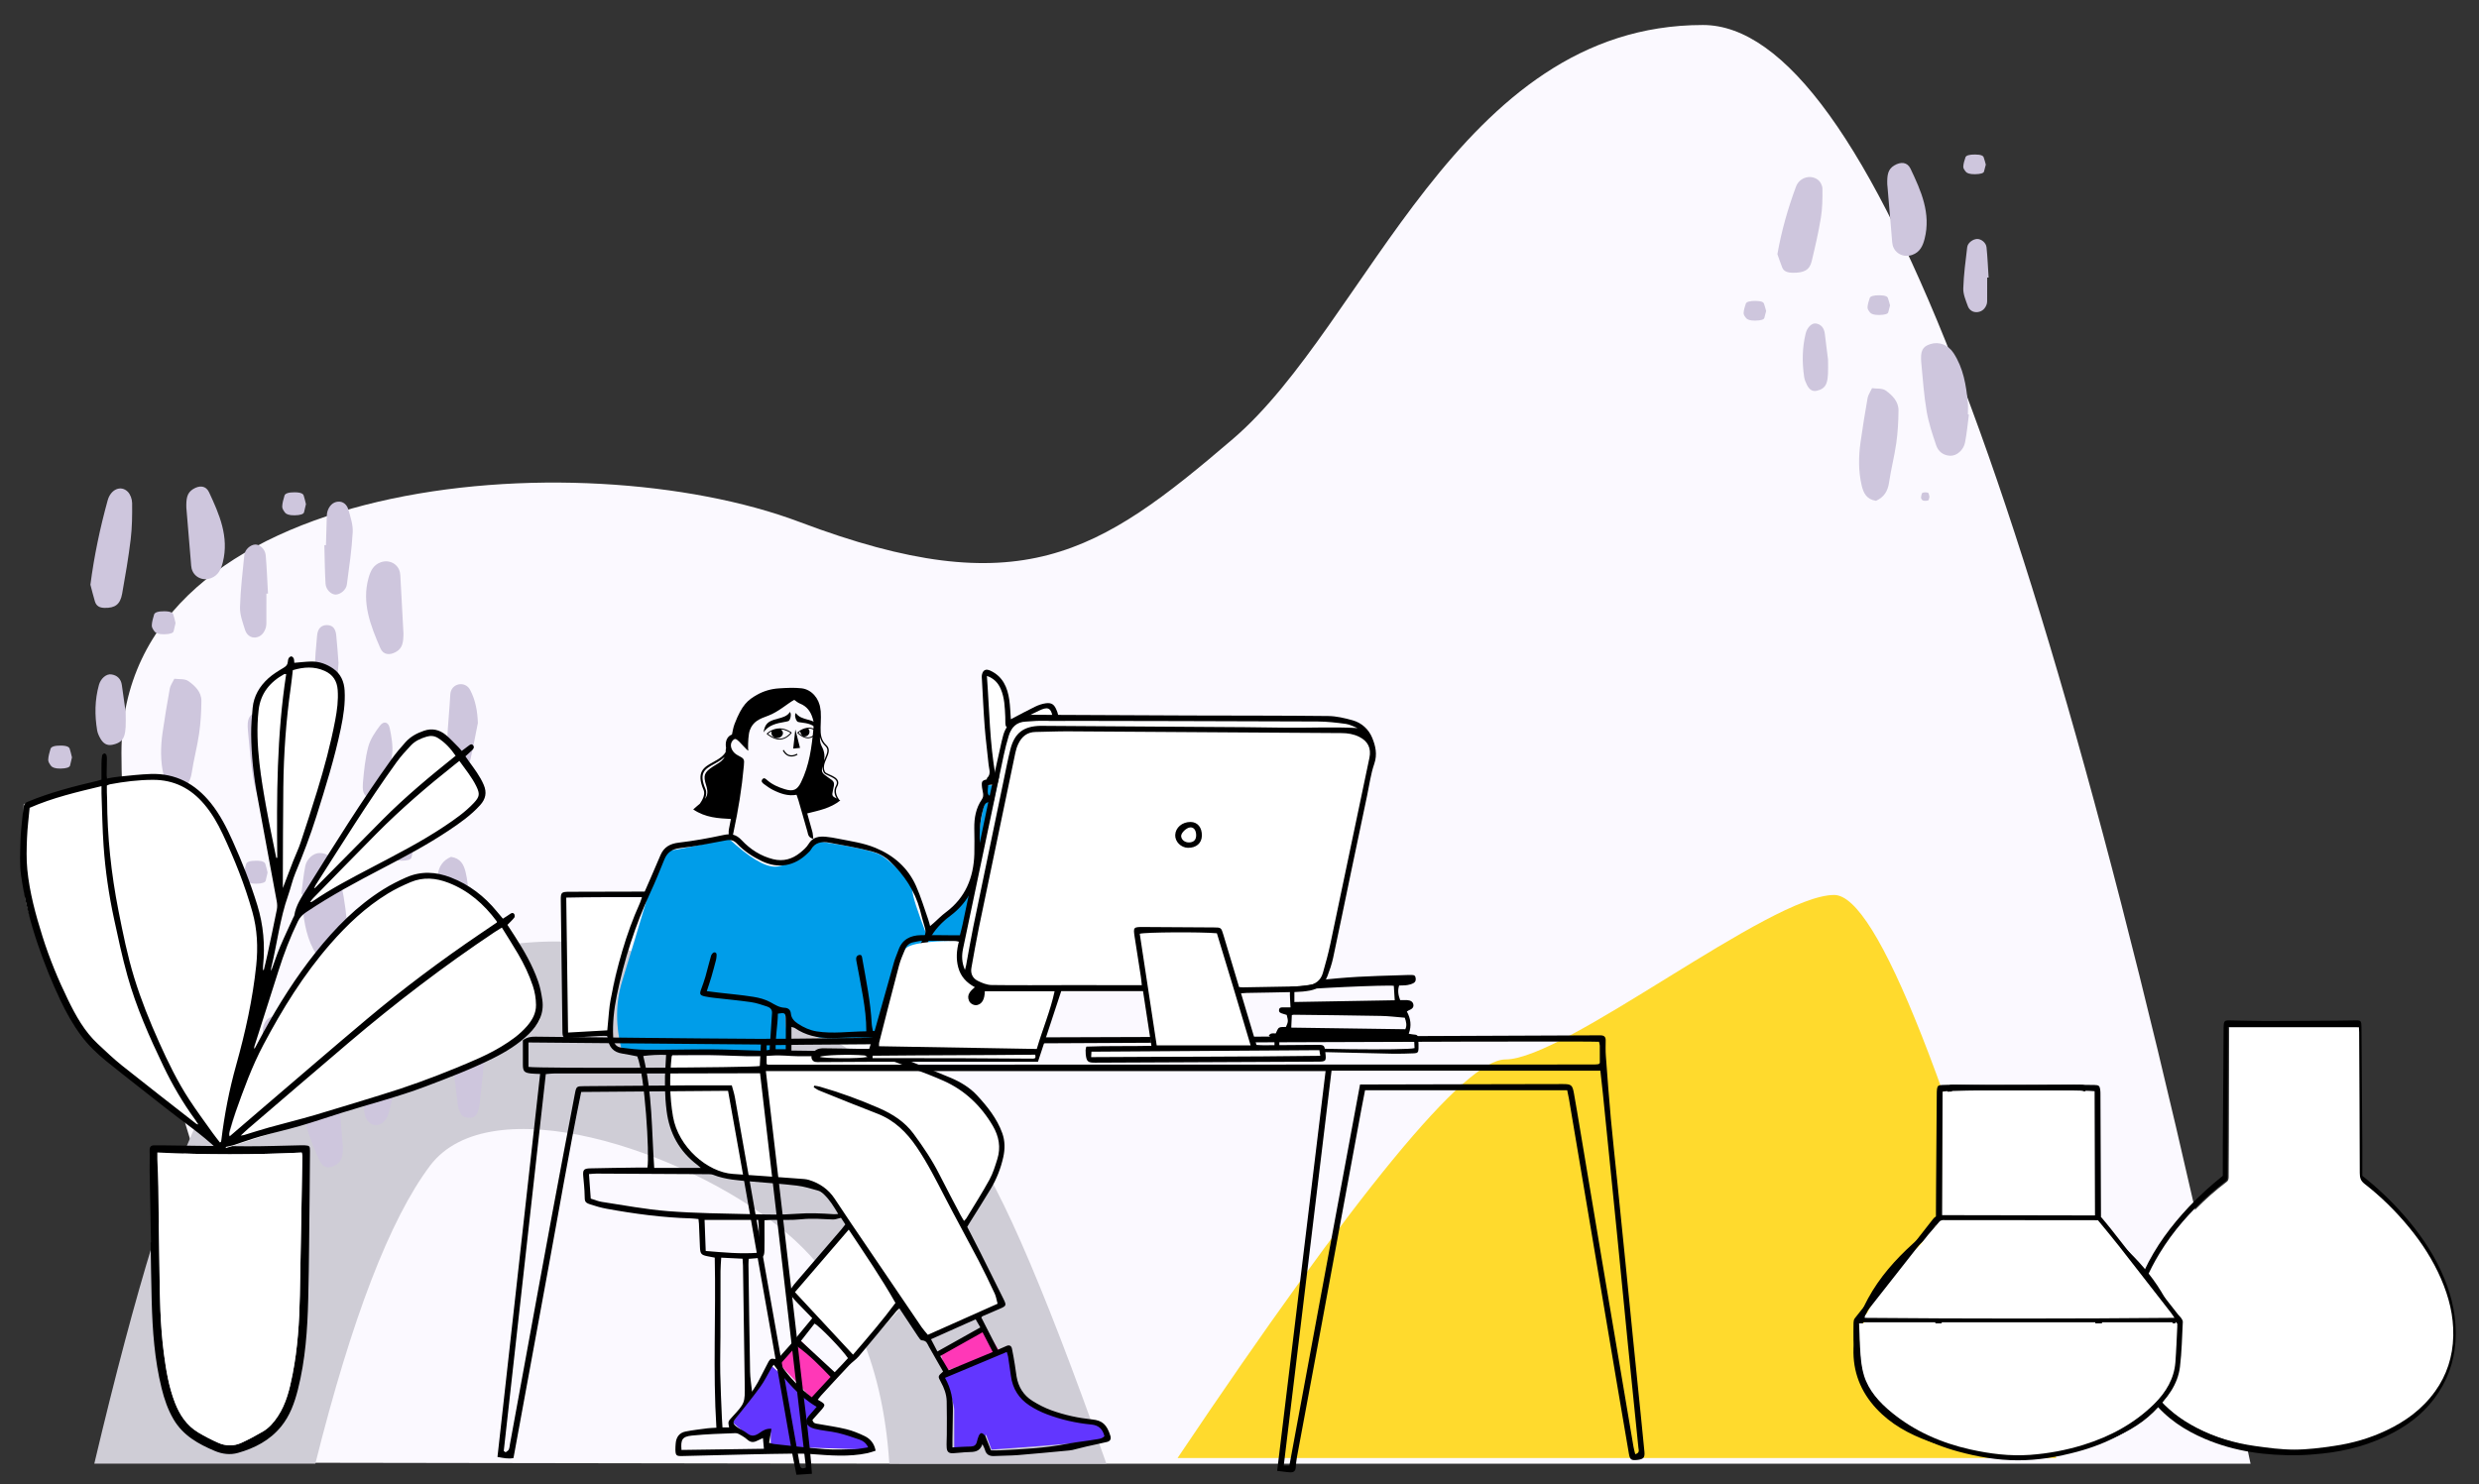 <svg viewBox="62.875 89.122 880.25 527.203" xmlns="http://www.w3.org/2000/svg" overflow="visible" xmlns:xlink="http://www.w3.org/1999/xlink" width="880.25px" height="527.203px"><rect x="62.875" y="89.122" width="880.25" height="527.203" fill="#333333" stroke="none"/><g id="Master/404/Desk" stroke="none" stroke-width="1" fill="none" fill-rule="evenodd"><path d="M384.035,609 L862,609 C790.485,268.333 725.672,98 667.559,98 C580.389,98 548.478,204.062 500.662,245.024 C452.846,285.985 425.046,304.071 346.866,274.547 C268.686,245.024 106,257.543 106,356.481 C106,422.441 128.863,506.506 174.589,608.678 L384.035,609 Z" id="BG" fill="#FBF9FF"/><g id="Rock/Big" transform="translate(637, 445) scale(-1, 1) translate(-637, -445) translate(304, 283) scale(1 1)"><g id="Rock/Big/Yellow 2" stroke="none" stroke-width="1" fill="none" fill-rule="evenodd"><path d="M177,324 C214.367,190.667 240.646,124 255.837,124 C278.624,124 351.23,182.42 372.609,182.42 C386.862,182.42 425.659,229.613 489,324 L177,324 Z" id="Path-6" fill="#FFDA2D"/></g></g><g id="Rock/Small" transform="translate(71, 408) scale(1.361 1.358)"><g id="Rock/Small/Gray 5" stroke="none" stroke-width="1" fill="none" fill-rule="evenodd"><path d="M76.304,148 L18.635,148 C29.577,101.667 39.098,70.741 47.199,55.224 C59.351,31.948 114.056,5.642 152.292,12.549 C190.529,19.457 233.189,49.986 245.095,62.521 C253.032,70.878 265.561,99.371 282.681,148 L226.054,148 C224.317,120.8 214.929,100.312 197.89,86.535 C172.331,65.87 121.855,49.195 106.196,70.114 C95.756,84.059 85.792,110.021 76.304,148 Z" id="Path-12" fill="#CFCDD6"/></g></g><g id="Spots" transform="translate(1, 219) scale(1.362 1.363)"><g id="Spots/Texture 2" stroke="none" stroke-width="1" fill="none" fill-rule="evenodd"><g id="Group" style="mix-blend-mode:multiply" transform="translate(58, 31)" fill="#CEC6DD"><g id="Group-67"><path d="M105.494,151.078 C105.879,149.861 106.314,148.094 107.002,146.429 C107.547,145.111 108.778,144.529 110.189,144.35 C112.511,144.057 114.029,145.316 113.84,147.648 C113.468,152.209 112.972,156.761 112.483,161.31 C112.398,162.107 112.184,162.917 111.88,163.658 C111.506,164.567 110.832,165.088 109.722,164.988 C108.753,164.901 107.89,164.787 107.494,163.743 C107.278,163.174 106.931,162.625 106.852,162.038 C106.39,158.599 105.991,155.151 105.494,151.078" id="Fill-15"/><path d="M66,106.659 C66.326,104.248 66.538,101.813 67.012,99.43 C67.399,97.484 69.167,95.966 70.819,96.001 C72.631,96.039 73.994,97.06 74.553,98.71 C75.529,101.595 76.529,104.516 77.04,107.505 C77.742,111.613 78.037,115.795 78.433,119.952 C78.733,123.12 78.146,124.241 76.079,124.892 C73.781,125.616 71.414,124.703 70.002,122.557 C67.445,118.674 66.714,114.255 66.278,109.76 C66.181,108.749 66.264,107.721 66.264,106.702 C66.176,106.687 66.088,106.674 66,106.659" id="Fill-3"/><path d="M93.233,141.827 C92.254,149.351 90.716,156.619 88.738,163.791 C87.936,166.7 85.305,167.818 83.515,166.073 C82.812,165.388 82.368,164.114 82.357,163.102 C82.325,159.952 82.356,156.774 82.732,153.652 C83.304,148.905 84.119,144.182 84.96,139.473 C85.467,136.63 86.847,135.729 89.543,135.784 C90.873,135.812 91.703,136.273 92.069,137.498 C92.498,138.93 92.848,140.383 93.233,141.827" id="Fill-5"/><path d="M105.002,97 C107.513,97.366 108.356,99.026 108.831,101.027 C109.719,104.763 109.662,108.53 109.114,112.292 C108.558,116.11 107.926,119.918 107.24,123.715 C107.102,124.481 106.574,125.178 106.058,126.257 C104.851,126.089 103.335,126.301 102.42,125.658 C100.69,124.445 98.983,122.841 99,120.478 C99.021,117.634 99.19,114.77 99.596,111.958 C100.09,108.528 101.014,105.161 101.525,101.732 C101.86,99.486 102.868,97.942 105.002,97" id="Fill-7"/><path d="M76.816,172.353 C76.869,174.672 76.712,176.237 75.047,177.255 C73.378,178.277 71.714,178.172 70.897,176.42 C68.215,170.666 65.653,164.83 67.299,158.204 C67.753,156.381 68.467,154.744 70.442,154.015 C72.589,153.223 74.893,154.346 75.44,156.543 C75.562,157.035 75.578,157.554 75.621,158.062 C76.004,162.631 76.382,167.201 76.763,171.77 C76.796,172.176 76.837,172.582 76.816,172.353" id="Fill-9"/><path d="M55.948,150.011 C55.948,147.473 55.943,144.936 55.954,142.398 C55.956,141.994 55.973,141.574 56.086,141.192 C56.483,139.824 57.333,138.748 58.763,138.58 C60.122,138.42 61.137,139.353 61.516,140.562 C62.118,142.484 62.882,144.498 62.827,146.452 C62.698,151.004 62.174,155.548 61.699,160.084 C61.55,161.52 60.089,162.74 58.873,162.803 C57.713,162.864 56.276,161.611 56.136,160.047 C55.838,156.714 55.723,153.364 55.534,150.021 C55.672,150.018 55.81,150.014 55.948,150.011" id="Fill-11"/><path d="M112.017,62.11 C111.399,65.193 110.826,68.287 110.137,71.354 C109.874,72.526 109.536,73.778 107.831,73.673 C106.251,73.574 104.938,72.93 104.533,71.432 C104.114,69.888 103.946,68.214 104.015,66.612 C104.187,62.651 104.615,58.701 104.819,54.74 C104.895,53.25 105.796,52.351 106.91,52.08 C108.034,51.806 109.328,52.23 109.993,53.492 C111.408,56.175 111.903,59.046 112.017,62.11" id="Fill-13"/><path d="M30,153.127 C30.453,145.12 32.021,137.34 33.793,129.6 C34.383,127.027 35.42,126.283 37.522,126.43 C39.244,126.55 40.225,127.728 40.556,130.018 C41.296,135.141 40.454,140.174 39.713,145.213 C39.003,150.046 38.285,154.878 37.549,159.707 C37.444,160.391 37.388,161.181 37.008,161.703 C36.146,162.891 34.954,163.816 33.386,163.498 C31.958,163.208 31.095,162.04 30.872,160.691 C30.46,158.19 30.278,155.65 30,153.127" id="Fill-36"/><path d="M64.506,77.477 C64.181,79.889 63.969,82.324 63.494,84.706 C63.108,86.652 61.34,88.17 59.688,88.136 C57.875,88.098 56.513,87.077 55.954,85.427 C54.977,82.541 53.978,79.621 53.467,76.632 C52.765,72.523 52.469,68.342 52.074,64.185 C51.773,61.017 52.36,59.896 54.428,59.245 C56.726,58.521 59.092,59.434 60.505,61.579 C63.062,65.462 63.792,69.881 64.228,74.377 C64.326,75.387 64.242,76.415 64.242,77.435 C64.33,77.449 64.418,77.463 64.506,77.477" id="Fill-39"/><path d="M11,26.077 C11.979,18.553 13.517,11.285 15.494,4.113 C16.297,1.204 18.928,0.086 20.718,1.831 C21.42,2.516 21.865,3.79 21.875,4.802 C21.907,7.952 21.876,11.13 21.5,14.252 C20.929,18.999 20.114,23.721 19.272,28.431 C18.765,31.274 17.385,32.175 14.69,32.119 C13.36,32.092 12.53,31.63 12.163,30.405 C11.735,28.974 11.385,27.52 11,26.077" id="Fill-41"/><path d="M33.934,79.842 C31.424,79.477 30.581,77.817 30.106,75.816 C29.217,72.08 29.275,68.313 29.823,64.551 C30.378,60.733 31.01,56.924 31.696,53.127 C31.834,52.361 32.363,51.664 32.878,50.586 C34.086,50.754 35.601,50.542 36.517,51.184 C38.246,52.398 39.953,54.001 39.936,56.365 C39.915,59.208 39.746,62.073 39.34,64.885 C38.846,68.315 37.923,71.682 37.412,75.11 C37.076,77.357 36.069,78.901 33.934,79.842" id="Fill-43"/><path d="M36.012,6.056 C35.96,3.737 36.116,2.172 37.782,1.154 C39.451,0.132 41.115,0.237 41.931,1.988 C44.614,7.743 47.176,13.579 45.529,20.205 C45.076,22.028 44.362,23.665 42.387,24.393 C40.239,25.185 37.935,24.063 37.389,21.866 C37.267,21.374 37.251,20.855 37.208,20.346 C36.824,15.778 36.447,11.208 36.066,6.639 C36.032,6.233 35.991,5.827 36.012,6.056" id="Fill-45"/><path d="M56.881,28.397 C56.881,30.935 56.887,33.473 56.875,36.011 C56.873,36.415 56.856,36.835 56.744,37.217 C56.346,38.584 55.496,39.661 54.067,39.829 C52.707,39.989 51.692,39.056 51.313,37.846 C50.711,35.925 49.947,33.911 50.003,31.957 C50.131,27.405 50.655,22.861 51.13,18.325 C51.28,16.889 52.74,15.669 53.956,15.606 C55.117,15.545 56.554,16.798 56.694,18.362 C56.991,21.695 57.106,25.044 57.296,28.388 C57.157,28.391 57.02,28.394 56.881,28.397" id="Fill-47"/><path d="M92.615,38.72 C92.6,41.039 92.399,42.599 90.705,43.569 C89.006,44.54 87.345,44.388 86.581,42.614 C84.067,36.783 81.676,30.874 83.514,24.299 C84.02,22.491 84.782,20.874 86.777,20.204 C88.947,19.476 91.217,20.664 91.699,22.876 C91.807,23.371 91.807,23.891 91.836,24.401 C92.086,28.979 92.331,33.557 92.579,38.135 C92.601,38.542 92.63,38.949 92.615,38.72" id="Fill-51"/><path d="M72.406,15.781 C72.48,13.244 72.549,10.707 72.634,8.171 C72.647,7.767 72.677,7.348 72.8,6.968 C73.237,5.614 74.118,4.563 75.552,4.436 C76.916,4.316 77.903,5.278 78.247,6.498 C78.793,8.435 79.497,10.471 79.385,12.424 C79.125,16.969 78.468,21.497 77.861,26.017 C77.67,27.448 76.175,28.624 74.957,28.652 C73.796,28.678 72.396,27.385 72.302,25.818 C72.1,22.477 72.084,19.126 71.991,15.778 C72.13,15.779 72.267,15.78 72.406,15.781" id="Fill-53"/><path d="M33.571,104.498 C34.19,101.415 34.762,98.32 35.451,95.254 C35.715,94.082 36.052,92.829 37.758,92.936 C39.337,93.034 40.65,93.678 41.055,95.175 C41.474,96.721 41.642,98.394 41.573,99.996 C41.401,103.957 40.973,107.907 40.77,111.868 C40.693,113.358 39.793,114.257 38.678,114.528 C37.554,114.802 36.261,114.379 35.595,113.117 C34.18,110.433 33.686,107.562 33.571,104.498" id="Fill-55"/><path d="M20.201,59.345 C20.201,60.955 20.253,62.082 20.184,63.2 C20.135,64.007 20.039,64.844 19.764,65.594 C19.257,66.981 18.065,67.524 16.686,67.797 C15.239,68.085 14.316,67.369 13.656,66.25 C13.252,65.564 12.884,64.793 12.754,64.018 C12.091,60.047 12.139,56.084 13.225,52.183 C13.676,50.567 15.098,49.268 16.438,49.453 C17.957,49.662 18.982,50.609 19.201,52.26 C19.534,54.779 19.91,57.292 20.201,59.345" id="Fill-59"/><path d="M22.451,126.381 C18.478,127.122 17.282,126.201 17.598,122.648 C17.879,119.512 18.18,116.33 18.984,113.305 C19.512,111.325 20.773,109.453 22.04,107.787 C23.045,106.467 24.258,106.81 24.594,108.48 C25.026,110.637 25.45,112.905 25.233,115.061 C24.839,118.996 23.526,122.758 22.451,126.381" id="Fill-61"/><path d="M86.901,81.402 C82.928,82.143 81.732,81.222 82.048,77.669 C82.329,74.533 82.63,71.351 83.434,68.326 C83.962,66.346 85.223,64.474 86.49,62.808 C87.495,61.488 88.708,61.831 89.044,63.501 C89.476,65.658 89.9,67.926 89.683,70.082 C89.289,74.017 87.976,77.779 86.901,81.402" id="Fill-61-Copy"/><path d="M18.631,86.572 C18.475,88.689 18.291,91.017 18.135,93.348 C18.029,94.915 17.167,95.851 15.66,95.931 C14.205,96.008 13.452,94.889 13.169,93.658 C12.784,91.985 12.417,90.254 12.439,88.552 C12.478,85.506 12.759,82.457 13.041,79.418 C13.213,77.565 14.149,76.651 15.696,76.691 C17.38,76.734 17.893,77.973 18.039,79.36 C18.285,81.68 18.427,84.013 18.631,86.572" id="Fill-63"/><path d="M33.193,36.081 C33.037,36.741 32.853,37.467 32.697,38.194 C32.591,38.682 31.729,38.974 30.222,38.999 C28.767,39.023 28.014,38.674 27.731,38.29 C27.346,37.769 26.979,37.229 27.001,36.698 C27.04,35.749 27.321,34.798 27.603,33.851 C27.775,33.273 28.711,32.988 30.258,33 C31.942,33.014 32.455,33.4 32.601,33.833 C32.847,34.556 32.989,35.283 33.193,36.081" id="Fill-63-Copy"/><path d="M6.193,71.081 C6.037,71.741 5.853,72.467 5.697,73.194 C5.591,73.682 4.729,73.974 3.222,73.999 C1.767,74.023 1.014,73.674 0.731,73.29 C0.346,72.769 -0.021,72.229 0.001,71.698 C0.04,70.749 0.321,69.798 0.603,68.851 C0.775,68.273 1.711,67.988 3.258,68 C4.942,68.014 5.455,68.4 5.601,68.833 C5.847,69.556 5.989,70.283 6.193,71.081" id="Fill-63-Copy-2"/><path d="M57.193,101.081 C57.037,101.741 56.853,102.467 56.697,103.194 C56.591,103.682 55.729,103.974 54.222,103.999 C52.767,104.023 52.014,103.674 51.731,103.29 C51.346,102.769 50.979,102.229 51.001,101.698 C51.04,100.749 51.321,99.798 51.603,98.851 C51.775,98.273 52.711,97.988 54.258,98 C55.942,98.014 56.455,98.4 56.601,98.833 C56.847,99.556 56.989,100.283 57.193,101.081" id="Fill-63-Copy-3"/><path d="M95.193,95.081 C95.037,95.741 94.853,96.467 94.697,97.194 C94.591,97.682 93.729,97.974 92.222,97.999 C90.767,98.023 90.014,97.674 89.731,97.29 C89.346,96.769 88.979,96.229 89.001,95.698 C89.04,94.749 89.321,93.798 89.603,92.851 C89.775,92.273 90.711,91.988 92.258,92 C93.942,92.014 94.455,92.4 94.601,92.833 C94.847,93.556 94.989,94.283 95.193,95.081" id="Fill-63-Copy-4"/><path d="M52.193,125.081 C52.037,125.741 51.853,126.467 51.697,127.194 C51.591,127.682 50.729,127.974 49.222,127.999 C47.767,128.023 47.014,127.674 46.731,127.29 C46.346,126.769 45.979,126.229 46.001,125.698 C46.04,124.749 46.321,123.798 46.603,122.851 C46.775,122.273 47.711,121.988 49.258,122 C50.942,122.014 51.455,122.4 51.601,122.833 C51.847,123.556 51.989,124.283 52.193,125.081" id="Fill-63-Copy-5"/><path d="M15.193,141.081 C15.037,141.741 14.853,142.467 14.697,143.194 C14.591,143.682 13.729,143.974 12.222,143.999 C10.767,144.023 10.014,143.674 9.731,143.29 C9.346,142.769 8.979,142.229 9.001,141.698 C9.04,140.749 9.321,139.798 9.603,138.851 C9.775,138.273 10.711,137.988 12.258,138 C13.942,138.014 14.455,138.4 14.601,138.833 C14.847,139.556 14.989,140.283 15.193,141.081" id="Fill-63-Copy-6"/><path d="M91.193,123.081 C91.037,123.741 90.853,124.467 90.697,125.194 C90.591,125.682 89.729,125.974 88.222,125.999 C86.767,126.023 86.014,125.674 85.731,125.29 C85.346,124.769 84.979,124.229 85.001,123.698 C85.04,122.749 85.321,121.798 85.603,120.851 C85.775,120.273 86.711,119.988 88.258,120 C89.942,120.014 90.455,120.4 90.601,120.833 C90.847,121.556 90.989,122.283 91.193,123.081" id="Fill-63-Copy-7"/><path d="M75.685,46.487 C75.529,48.604 75.345,50.932 75.188,53.263 C75.082,54.83 74.22,55.766 72.714,55.845 C71.259,55.923 70.505,54.804 70.223,53.573 C69.838,51.899 69.471,50.169 69.493,48.467 C69.531,45.42 69.812,42.372 70.094,39.333 C70.267,37.48 71.203,36.566 72.75,36.605 C74.433,36.648 74.946,37.888 75.093,39.274 C75.339,41.595 75.481,43.927 75.685,46.487" id="Fill-65"/><path d="M67.193,5.081 C67.037,5.741 66.853,6.467 66.697,7.194 C66.591,7.682 65.729,7.974 64.222,7.999 C62.767,8.023 62.014,7.674 61.731,7.29 C61.346,6.769 60.979,6.229 61.001,5.698 C61.04,4.749 61.321,3.798 61.603,2.851 C61.775,2.273 62.711,1.988 64.258,2 C65.942,2.014 66.455,2.4 66.601,2.833 C66.847,3.556 66.989,4.283 67.193,5.081" id="Fill-63-Copy-8"/></g></g></g></g><g id="Spot-1" transform="translate(682, 144)" fill="#CEC6DD"><path d="M80,92.366 C79.558,95.677 79.27,99.02 78.624,102.29 C78.1,104.962 75.696,107.046 73.451,106.999 C70.986,106.947 69.135,105.545 68.375,103.28 C67.047,99.318 65.689,95.309 64.994,91.206 C64.04,85.565 63.637,79.825 63.1,74.118 C62.691,69.769 63.489,68.23 66.3,67.336 C69.424,66.342 72.64,67.595 74.561,70.54 C78.037,75.871 79.029,81.938 79.622,88.11 C79.755,89.497 79.641,90.908 79.641,92.308 C79.761,92.327 79.88,92.347 80,92.366" id="Fill-39-Copy" style="mix-blend-mode:multiply"/><path d="M12,35.396 C13.439,27.177 15.7,19.236 18.606,11.401 C19.786,8.223 23.654,7.001 26.285,8.908 C27.317,9.656 27.971,11.048 27.986,12.154 C28.033,15.595 27.987,19.067 27.435,22.478 C26.595,27.664 25.397,32.823 24.16,37.968 C23.414,41.074 21.386,42.059 17.424,41.997 C15.469,41.968 14.249,41.463 13.71,40.125 C13.08,38.561 12.566,36.973 12,35.396" id="Fill-41-Copy" style="mix-blend-mode:multiply"/><path d="M47.008,123 C43.665,122.501 42.543,120.231 41.91,117.495 C40.727,112.387 40.804,107.237 41.534,102.094 C42.273,96.873 43.114,91.666 44.028,86.474 C44.211,85.427 44.916,84.474 45.602,83 C47.21,83.23 49.227,82.94 50.447,83.818 C52.749,85.477 55.022,87.669 55,90.901 C54.972,94.788 54.747,98.705 54.206,102.55 C53.548,107.24 52.319,111.843 51.639,116.53 C51.192,119.602 49.851,121.713 47.008,123" id="Fill-43-Copy" style="mix-blend-mode:multiply"/><path d="M51.011,10.592 C50.939,7.423 51.156,5.284 53.478,3.892 C55.805,2.496 58.124,2.639 59.261,5.032 C63.001,12.898 66.572,20.874 64.276,29.929 C63.645,32.421 62.649,34.658 59.897,35.653 C56.903,36.736 53.692,35.202 52.931,32.2 C52.76,31.527 52.738,30.818 52.678,30.122 C52.143,23.879 51.618,17.633 51.087,11.389 C51.039,10.834 50.982,10.279 51.011,10.592" id="Fill-45-Copy" style="mix-blend-mode:multiply"/><path d="M86.488,43.72 C86.488,46.442 86.495,49.164 86.481,51.886 C86.478,52.319 86.457,52.77 86.319,53.18 C85.828,54.646 84.78,55.801 83.017,55.981 C81.339,56.152 80.087,55.152 79.62,53.854 C78.877,51.794 77.935,49.634 78.004,47.538 C78.161,42.656 78.808,37.783 79.394,32.918 C79.579,31.378 81.38,30.07 82.88,30.002 C84.312,29.937 86.085,31.281 86.257,32.958 C86.624,36.533 86.766,40.124 87,43.711 C86.829,43.714 86.66,43.717 86.488,43.72" id="Fill-47-Copy" style="mix-blend-mode:multiply"/><path d="M29.979,72.908 C29.979,75.005 30.038,76.473 29.959,77.929 C29.903,78.98 29.794,80.07 29.481,81.047 C28.903,82.854 27.545,83.561 25.975,83.917 C24.326,84.292 23.275,83.359 22.523,81.902 C22.063,81.008 21.644,80.004 21.495,78.994 C20.74,73.822 20.795,68.66 22.032,63.579 C22.546,61.474 24.166,59.782 25.692,60.023 C27.422,60.295 28.59,61.529 28.839,63.679 C29.219,66.96 29.647,70.234 29.979,72.908" id="Fill-59-Copy" style="mix-blend-mode:multiply"/><path d="M52,53.594 C51.798,54.364 51.561,55.211 51.359,56.059 C51.222,56.629 50.109,56.97 48.162,56.999 C46.283,57.027 45.31,56.62 44.944,56.172 C44.447,55.563 43.973,54.934 44.001,54.315 C44.052,53.207 44.415,52.098 44.779,50.992 C45.001,50.318 46.21,49.986 48.209,50 C50.384,50.016 51.047,50.467 51.235,50.971 C51.553,51.815 51.736,52.664 52,53.594" id="Fill-63-Copy-9" style="mix-blend-mode:multiply"/><path d="M86,3.594 C85.798,4.364 85.561,5.211 85.359,6.059 C85.222,6.629 84.109,6.97 82.162,6.999 C80.283,7.027 79.31,6.62 78.944,6.172 C78.447,5.563 77.973,4.934 78.001,4.315 C78.052,3.207 78.415,2.098 78.779,0.992 C79.001,0.318 80.21,-0.014 82.209,0 C84.384,0.016 85.047,0.467 85.235,0.971 C85.553,1.815 85.736,2.664 86,3.594" id="Fill-63-Copy-10" style="mix-blend-mode:multiply"/><path d="M8,55.594 C7.798,56.364 7.561,57.211 7.359,58.059 C7.222,58.629 6.109,58.97 4.162,58.999 C2.283,59.027 1.31,58.62 0.944,58.172 C0.447,57.563 -0.027,56.934 0.001,56.315 C0.052,55.207 0.415,54.098 0.779,52.992 C1.001,52.318 2.21,51.986 4.209,52 C6.384,52.016 7.047,52.467 7.235,52.971 C7.553,53.815 7.736,54.664 8,55.594" id="Fill-63-Copy-11" style="mix-blend-mode:multiply"/><path d="M66,121.54 C65.924,121.87 65.835,122.233 65.76,122.597 C65.708,122.841 65.291,122.987 64.561,122.999 C63.856,123.011 63.491,122.837 63.354,122.645 C63.168,122.384 62.99,122.114 63,121.849 C63.019,121.374 63.155,120.899 63.292,120.425 C63.375,120.136 63.829,119.994 64.578,120 C65.394,120.007 65.642,120.2 65.713,120.416 C65.832,120.778 65.901,121.142 66,121.54" id="Fill-63-Copy-12" style="mix-blend-mode:multiply"/></g><g transform="translate(88, 30) scale(1 1)" id="Master/Character/In the Desk"><g id="Master/Character/In the Desk" stroke="none" stroke-width="1" fill="none" fill-rule="evenodd"><g id="Head" transform="translate(233, 301) scale(1 1)" fill="#000"><g id="Head/Curly Bob" stroke="none" stroke-width="1" fill="none" fill-rule="evenodd"><g id="Group-19" transform="translate(-12, 2)" fill="#000"><path d="M46.96,21.129 C48.189,22.271 47.583,23.68 46.881,25.312 C46.755,25.606 46.628,25.909 46.507,26.216 C46.796,24.511 46.571,22.884 45.685,21.251 C45.11,20.193 44.985,19.087 45.033,17.891 C45.328,19.06 45.898,20.141 46.96,21.129 M48.242,31.699 C49.377,32.205 50.663,32.779 50.968,33.719 C51.119,34.183 51.021,34.706 50.667,35.318 C49.705,36.988 50.344,38.69 50.966,39.742 C50.959,39.738 50.952,39.734 50.944,39.732 C49.347,38.959 49.222,38.703 49.619,36.963 C50.331,33.84 50.331,33.84 47.729,32.092 C45.799,30.795 45.405,30.251 45.957,28.313 C45.895,29.032 45.986,29.765 46.373,30.499 C46.625,30.977 47.374,31.312 48.242,31.699 M8.396,27.555 C7.913,27.837 7.436,28.131 6.97,28.44 C3.9,30.468 3.513,31.563 4.614,35.055 C5.287,37.191 5.215,38.539 4.2,39.857 C4.661,38.721 4.862,37.506 4.396,36.421 C1.871,30.554 4.181,29.282 7.378,27.521 C8.481,26.914 9.621,26.286 10.674,25.407 C10.855,25.256 11.023,25.101 11.181,24.943 C10.645,26.081 9.586,26.858 8.396,27.555 M40.508,45.034 C44.496,44.013 48.618,43.305 52.254,40.425 C52.129,40.359 52.025,40.303 51.922,40.247 C51.424,39.616 49.98,37.514 51.101,35.568 C51.522,34.836 51.638,34.162 51.443,33.564 C51.07,32.414 49.676,31.791 48.446,31.242 C47.729,30.922 46.986,30.591 46.814,30.265 C45.979,28.677 46.671,27.067 47.341,25.509 C48.052,23.855 48.787,22.145 47.3,20.763 C45.427,19.022 45.2,16.991 45.254,14.532 C45.28,13.954 45.303,13.376 45.313,12.796 C45.364,11.533 45.409,10.226 45.306,8.795 C45.282,8.468 45.234,8.152 45.168,7.848 C44.766,4.24 42.076,1.009 38.495,0.596 C35.847,0.29 33.016,0.463 30.424,0.624 C27.758,0.789 25.077,1.546 22.728,2.876 C19.395,4.765 17.336,6.419 14.696,13.299 C14.236,14.496 14.048,15.777 13.776,17.025 C12.383,17.514 11.508,18.881 11.579,20.83 C11.591,21.159 11.631,21.474 11.685,21.781 C11.592,22.267 11.527,22.716 11.54,22.89 C11.55,23.025 11.536,23.144 11.535,23.272 C11.207,23.81 10.775,24.345 10.193,24.831 C9.196,25.664 8.088,26.274 7.016,26.864 C3.878,28.592 0.913,30.225 3.706,36.718 C4.356,38.228 3.373,40.171 2.392,41.579 C1.703,42.123 1.042,42.739 0.028,43.614 C4.422,46.598 9.038,46.771 13.412,47.008 C13.177,48.232 12.945,49.456 12.691,50.678 C12.514,51.532 12.667,52.456 12.667,53.413 C14.24,53.358 14.18,52.383 14.357,51.558 C16.023,43.824 17.3,36.031 18.001,28.148 C18.22,25.683 18.192,25.609 15.823,24.382 C14,23.438 12.942,21.409 13.593,19.859 C13.814,19.331 14.356,18.679 14.84,18.595 C15.271,18.52 15.871,19.1 16.307,19.492 C16.587,19.743 19.038,22.474 19.537,22.77 C19.608,22.625 19.576,22.343 19.506,22.018 C19.447,19.808 19.664,16.751 20.1,15.546 C21.243,12.386 23.488,11.474 26.626,10.33 C30.242,9.012 33.616,5.913 35.886,4.698 C36.499,5.105 37.154,5.717 37.931,6.022 C40.388,6.984 41.725,8.849 42.445,11.264 C42.595,11.762 42.723,12.267 42.848,12.774 C42.817,13.504 42.776,14.233 42.709,14.958 C42.108,21.489 41.251,27.982 38.304,33.977 C36.946,36.738 35.523,37.352 32.501,36.421 C30.276,35.735 28.156,34.827 26.359,33.281 C25.845,32.839 25.2,32.094 24.554,32.95 C23.964,33.731 24.718,34.297 25.277,34.709 C26.237,35.416 27.219,36.124 28.277,36.66 C30.931,38.004 33.694,38.98 36.719,38.421 C36.995,39.229 37.228,39.822 37.402,40.431 C38.46,44.114 39.482,47.807 40.569,51.481 C40.839,52.393 40.776,53.595 42.672,54.069 C42.527,52.976 42.513,52.205 42.315,51.485 C41.724,49.332 41.115,47.183 40.508,45.034" id="Fill-17"/></g></g></g><g id="Face" transform="translate(247, 313) scale(1 1)" fill="#000"><g id="Face/Kind" stroke="none" stroke-width="1" fill="none" fill-rule="evenodd"><g id="Group-14" transform="translate(-1, -2)" fill="#000"><g id="Group-3" transform="translate(0, 0.827)"><path d="M2.947,4.933 C2.873,4.968 2.798,5 2.725,5.037 C2.798,5 2.873,4.968 2.947,4.933 L2.947,4.933 Z M2.255,5.295 C2.144,5.36 2.035,5.432 1.927,5.503 C2.035,5.432 2.144,5.36 2.255,5.295 L2.255,5.295 Z M1.312,5.956 C1.181,6.063 1.051,6.172 0.928,6.29 C1.051,6.172 1.181,6.063 1.312,5.956 L1.312,5.956 Z M0.587,6.647 C0.476,6.772 0.37,6.907 0.267,7.044 C0.37,6.907 0.476,6.772 0.587,6.647 L0.587,6.647 Z M8.864,3.391 C9.136,3.286 9.434,2.727 9.587,2.032 C9.771,1.207 9.686,0.514 9.36,0.177 C9.357,0.175 9.354,0.173 9.351,0.174 C9.347,0.174 9.344,0.176 9.342,0.179 C8.473,1.659 6.731,2.116 5.045,2.558 C4.151,2.793 3.241,3.043 2.468,3.437 C2.431,3.456 2.397,3.475 2.361,3.495 C2.241,3.559 2.114,3.617 2.002,3.69 C0.475,4.689 0.19,6.311 -0,7.386 C-0.001,7.391 0.002,7.395 0.008,7.397 C0.009,7.398 0.01,7.398 0.012,7.398 C0.016,7.398 0.019,7.396 0.022,7.393 C1.759,4.733 5.009,4.157 7.159,3.775 C7.86,3.65 8.467,3.543 8.864,3.391 L8.864,3.391 Z" id="Fill-1"/></g><path d="M11.292,7.255 C11.287,7.255 11.282,7.26 11.282,7.265 L10.53,13.993 C10.529,13.997 10.531,14 10.533,14.003 C10.535,14.005 10.538,14.006 10.541,14.006 L10.543,14.006 L12.935,13.767 C12.938,13.767 12.941,13.765 12.943,13.763 C12.944,13.76 12.945,13.756 12.944,13.753 L11.304,7.264 C11.303,7.258 11.298,7.254 11.292,7.255" id="Fill-4"/><path d="M11.755,15.879 C10.745,16.405 9.828,16.529 9.034,16.247 C7.857,15.832 7.308,14.649 7.284,14.598 L7.234,14.486 L6.839,14.658 L6.89,14.774 C6.954,14.916 7.551,16.181 8.888,16.654 C9.212,16.768 9.556,16.826 9.908,16.826 C10.547,16.826 11.235,16.637 11.955,16.262 L12.067,16.203 L11.865,15.822 L11.755,15.879 Z" id="Fill-6"/><path d="M2.861,7.884 C2.818,8.072 2.791,8.292 2.791,8.447 C2.791,9.439 3.71,10.245 4.84,10.245 C5.97,10.245 6.89,9.439 6.89,8.447 C6.89,8.02 6.539,7.514 6.229,7.183 C7.784,7.309 9.165,8.153 9.569,8.424 C9.21,8.862 7.849,10.352 5.935,10.47 C5.857,10.475 5.779,10.478 5.701,10.478 C3.843,10.478 2.045,9.147 1.549,8.75 C1.749,8.576 2.206,8.218 2.861,7.884 M9.943,8.486 C9.995,8.413 9.979,8.313 9.906,8.256 C9.829,8.198 7.989,6.852 5.914,6.825 L5.831,6.825 C3.018,6.825 1.254,8.567 1.177,8.643 C1.147,8.676 1.13,8.72 1.132,8.764 C1.133,8.81 1.155,8.854 1.185,8.878 C1.189,8.883 1.779,9.404 2.656,9.897 C3.396,10.313 4.526,10.81 5.704,10.81 C5.788,10.81 5.873,10.808 5.956,10.802 C8.34,10.655 9.878,8.575 9.943,8.486" id="Fill-8"/><path d="M13.028,7.935 C13.06,8.34 13.222,8.751 13.498,9.081 C13.822,9.472 14.237,9.687 14.666,9.687 C15.576,9.687 16.316,8.947 16.316,8.037 C16.316,7.615 16.154,7.226 15.875,6.923 C15.994,6.914 16.109,6.898 16.233,6.898 C17.453,6.898 18.572,7.802 18.884,8.079 C18.6,8.484 17.497,9.901 15.943,10.012 C15.882,10.017 15.821,10.019 15.759,10.019 C14.266,10.019 12.814,8.78 12.408,8.403 C12.525,8.3 12.743,8.126 13.028,7.935 M16.233,6.565 C13.78,6.566 12.062,8.269 12.048,8.285 C11.983,8.348 11.983,8.454 12.046,8.516 C12.05,8.521 12.518,9.003 13.248,9.48 C13.856,9.877 14.785,10.351 15.757,10.351 C15.827,10.351 15.897,10.349 15.966,10.344 C17.903,10.205 19.112,8.351 19.245,8.138 C19.284,8.073 19.274,7.989 19.219,7.934 C19.077,7.794 17.781,6.565 16.233,6.565" id="Fill-10"/><path d="M18.837,6.79 C18.781,6.74 18.724,6.696 18.667,6.648 C18.724,6.696 18.781,6.74 18.837,6.79 M19.481,7.447 C19.401,7.358 19.322,7.269 19.242,7.186 C19.322,7.269 19.401,7.358 19.481,7.447 M17.856,6.052 C17.806,6.02 17.756,5.988 17.706,5.958 C17.756,5.988 17.806,6.02 17.856,6.052 M19.681,7.016 C19.556,6.128 19.439,5.289 18.247,4.648 C17.416,4.202 16.5,3.949 15.614,3.704 C14.011,3.262 12.496,2.843 11.455,1.375 C11.453,1.372 11.45,1.37 11.446,1.37 C11.442,1.369 11.44,1.372 11.438,1.374 C11.143,1.737 11.117,2.436 11.37,3.242 C11.583,3.922 11.928,4.453 12.207,4.533 C12.591,4.644 13.058,4.703 13.598,4.77 C15.376,4.994 17.812,5.3 19.812,7.852 C19.814,7.854 19.817,7.856 19.82,7.856 C19.822,7.856 19.824,7.855 19.825,7.854 C19.831,7.852 19.833,7.847 19.832,7.842 C19.759,7.568 19.72,7.287 19.681,7.016" id="Fill-12"/></g></g></g><g id="Glasses" transform="translate(244, 318) scale(1 1)"><g id="Glasses/None" stroke="none" stroke-width="1" fill="none" fill-rule="evenodd" fill-opacity="0"/></g><g id="Body in the Desk" transform="translate(149, 224) scale(1 1)"><g id="Body in the Desk/Everything Ok Color" stroke="none" stroke-width="1" fill="none" fill-rule="evenodd"><path d="M27,154 L54,154 C46.931,172.003 43.396,182.919 43.396,186.748 C43.396,190.577 42.95,195.544 42.058,201.651 L27,203 L27,154 Z" id="Path-37" fill="#FFF"/><path d="M57.337,148.557 C60.02,140.978 62.117,137.189 63.628,137.189 C65.14,137.189 72.143,135.78 84.638,132.963 C91.819,139.623 97.282,142.954 101.027,142.954 C104.772,142.954 109.753,139.917 115.972,133.843 C128.305,135.709 135.768,137.328 138.362,138.701 C142.254,140.76 149.859,148.653 149.859,151.402 C149.859,153.235 151.553,158.534 154.942,167.301 C162.499,160.925 166.66,157.139 167.426,155.944 C168.575,154.151 174.688,145.321 173.691,141.255 C172.695,137.189 174.028,122.078 175.993,120.24 C175.605,117.652 175.605,115.572 175.993,114 L197.101,114.555 L199.381,120.24 C202.273,121.743 203.431,124.541 202.857,128.632 C202.283,132.724 200.179,140.314 196.545,151.402 L192.273,171.581 L187.694,192.508 C186.61,196.932 184.389,200.56 181.031,203.392 C177.672,206.224 167.282,207.865 149.859,208.315 C148.616,205.033 147.027,203.392 145.09,203.392 C142.185,203.392 119.096,204.893 115.972,203.392 C113.889,202.392 110.119,199.75 104.663,195.468 L105.689,208.315 C87.915,208.772 79.028,209 79.028,209 C79.028,209 68.299,208.951 46.843,208.853 C44.386,199.819 44.386,191.348 46.843,183.442 C49.3,175.535 52.798,163.906 57.337,148.557 Z" id="Path-38" fill="#009DE9"/><path d="M63.733,210 C62.059,225.621 63.253,236.053 67.314,241.297 C71.376,246.541 76.705,250.479 83.301,253.112 L114.126,256.512 L120.507,260.745 L126.887,270.938 L106.801,294.372 L115.778,304.028 L129.153,318 L146.41,298.862 L153.175,311.57 L182,298.862 L167.616,270.938 C175.322,259.043 179.646,250.869 180.587,246.415 C182,239.735 175.579,225.49 167.616,222.464 C162.307,220.447 153.355,216.311 140.761,210.056 L63.733,210 Z" id="Path-39" fill="#FFF"/><polygon id="Path-40" fill="#FF38B7" points="102 318.928 109.856 311 123 323.778 115.217 333"/><path d="M99.546,320 C95.312,325.937 92.765,329.734 91.905,331.391 C91.045,333.048 89.077,336.05 86,340.398 L92.773,346.071 L99.546,343.946 L99.546,348.851 L134.111,350 C135.657,347.97 135.187,346.66 132.698,346.071 C130.21,345.482 123.474,343.591 112.491,340.398 L116.308,334.844 L99.546,320 Z" id="Path-41" fill="#6236FF"/><polygon id="Path-42" fill="#FF38B7" points="160 316.328 161.71 322 181 315.358 175.627 307"/><path d="M161,324.198 C163.47,330.298 164.705,334.245 164.705,336.04 C164.705,337.834 164.705,342.382 164.705,349.683 L173.454,348.724 L176.018,344.69 L177.956,350 C203.325,348.257 216.747,346.936 218.222,346.038 C219.697,345.14 219.075,343.59 216.355,341.391 C201.401,337.823 192.616,334.86 190,332.5 C187.384,330.14 185.298,324.307 183.742,315 L161,324.198 Z" id="Path-43" fill="#6236FF"/><g id="Group-17" transform="translate(25, 72)"><g id="Group-3" transform="translate(149, 0.293)" fill="#000"><path d="M2.303,39.867 C2.303,39.63 2.234,39.289 2.36,39.171 C3.894,37.745 3.067,36.037 2.914,34.446 C2.486,29.995 1.879,25.56 1.534,21.104 C1.104,15.531 0.862,9.943 0.548,4.362 C0.512,3.726 0.421,3.062 0.553,2.455 C0.924,0.754 1.979,0.308 3.573,1.056 C7.981,3.126 9.626,7.003 10.264,11.461 C10.577,13.645 10.628,15.867 10.815,18.295 C13.898,16.682 16.624,15.18 19.423,13.829 C20.626,13.248 21.956,12.784 23.273,12.617 C25.28,12.364 26.188,13.039 26.982,14.902 C27.232,15.488 27.48,16.094 27.591,16.715 C27.763,17.681 28.269,18.232 29.176,18.606 C31.211,19.447 32.476,20.775 32.009,23.239 C31.915,23.732 32.349,24.422 32.711,24.888 C35.303,28.231 33.989,32.09 31.397,34.28 C30.305,35.202 29.055,35.936 27.887,36.771 C27.044,37.374 26.178,37.956 25.397,38.634 C24.679,39.257 24.063,39.996 23.423,40.662 C23.439,40.976 23.452,41.211 23.464,41.446" id="Fill-1"/></g><path d="M151.303,3.191 C152.205,15.302 152.285,27.099 154.39,38.726 C154.807,38.803 155.116,38.887 155.431,38.914 C160.034,39.318 164.636,39.745 169.245,40.074 C169.856,40.117 170.596,39.771 171.112,39.385 C171.722,38.929 172.155,38.234 172.429,37.917 C171.345,36.919 170.406,36.052 169.182,34.925 C168.413,34.911 166.795,35.317 166.281,33.898 C165.916,32.892 166.375,31.587 166.47,30.386 C165.289,30.288 163.599,30.637 163.112,29.026 C162.755,27.844 163.063,26.461 163.077,24.997 C161.012,24.947 159.763,23.759 159.629,21.386 C158.299,21.85 157.912,21.152 157.864,20.105 C157.827,19.308 157.871,18.508 157.831,17.712 C157.664,14.367 157.593,11.005 156.232,7.852 C155.315,5.728 153.901,4.129 151.303,3.191" id="Fill-4" fill="#FFF"/><path d="M161.837,22.932 C166.946,23.001 170.853,20.693 174.71,18.456 C174.246,14.005 172.601,14.206 169.806,15.538 C168.156,16.325 166.495,17.114 164.936,18.061 C163.297,19.057 161.881,20.316 161.837,22.932" id="Fill-6" fill="#FFF"/><path d="M164.811,28.069 C165.222,28.242 165.379,28.376 165.511,28.354 C170.149,27.59 174.313,25.547 178.463,23.486 C179.197,23.122 179.332,22.353 178.887,21.625 C178.294,20.656 176.359,20.076 175.327,20.558 C172.652,21.808 169.948,23.005 167.337,24.38 C165.955,25.108 164.642,26.095 164.811,28.069" id="Fill-8" fill="#FFF"/><path d="M168.26,32.807 C172.662,31.689 177.03,30.576 181.17,27.994 C180.37,26.973 179.772,26.209 179.167,25.437 C174.914,27.245 170.963,29.048 168.26,32.807" id="Fill-10" fill="#FFF"/><path d="M171.872,34.985 C175.082,35.615 179.141,33.596 179.821,30.942 C177.268,32.656 174.055,32.473 171.872,34.985" id="Fill-12" fill="#FFF"/><g id="Group-16" transform="translate(0, 39.293)" fill="#000"><path d="M121.491,93.812 C122.021,95.825 122.021,95.825 123.326,95.812 C122.734,95.166 122.245,94.634 121.491,93.812 L121.491,93.812 Z M79.885,96.487 C79.885,92.646 79.97,89.083 79.851,85.527 C79.786,83.553 79.5,83.473 77.089,83.862 C77.038,88.052 76.155,92.236 76.289,96.487 L79.885,96.487 Z M133.726,203.854 C138.951,200.926 143.915,198.143 148.97,195.31 C148.297,194.138 147.803,193.275 147.314,192.424 C141.9,194.841 136.754,197.139 131.466,199.499 C132.186,200.887 132.839,202.145 133.726,203.854 L133.726,203.854 Z M173.18,6.675 C173.388,3.153 173.307,3.002 170.304,2.906 C164.798,2.73 159.29,2.614 153.783,2.498 C153.097,2.483 152.409,2.623 151.771,2.687 C151.348,6.527 151.463,6.698 154.874,6.737 C160.147,6.797 165.42,6.817 170.693,6.834 C171.477,6.837 172.262,6.737 173.18,6.675 L173.18,6.675 Z M149.768,197.029 C144.631,199.91 139.748,202.647 134.728,205.462 C135.759,207.194 136.713,208.797 137.742,210.527 C143.049,208.324 148.147,206.208 153.378,204.037 C152.123,201.601 151.036,199.49 149.768,197.029 L149.768,197.029 Z M90.092,193.952 C88.476,196.021 86.833,198.126 85.266,200.134 C89.35,203.906 93.26,207.519 97.268,211.222 C98.155,210.299 99.041,209.391 99.911,208.468 C100.616,207.721 101.303,206.957 101.975,206.224 C99.951,203.199 91.795,194.729 90.092,193.952 L90.092,193.952 Z M42.867,238.829 C52.787,238.687 62.536,238.548 72.124,238.41 C71.999,237.015 71.899,235.897 71.783,234.615 C71.045,234.952 70.335,235.243 69.655,235.593 C68.465,236.204 67.387,236.161 66.345,235.245 C65.749,234.721 65.104,234.229 64.414,233.841 C63.672,233.424 62.84,232.832 62.067,232.859 C56.896,233.045 51.712,233.195 46.57,233.721 C43.113,234.073 42.54,235.161 42.867,238.829 L42.867,238.829 Z M95.802,212.892 C91.967,208.899 88.264,205.073 83.688,201.843 C81.732,204.053 79.85,206.18 77.931,208.348 C81.134,212.981 84.802,216.774 89.113,220.118 C91.408,217.638 93.559,215.314 95.802,212.892 L95.802,212.892 Z M81.897,96.971 C94.559,97.092 107.24,97.579 120.375,96.364 C118.292,93.808 115.907,92.954 113.357,92.675 C110.584,92.372 107.778,92.282 104.985,92.272 C101.87,92.261 98.755,92.534 95.64,92.52 C91.169,92.5 86.914,91.583 83.144,88.996 C82.867,88.806 82.484,88.771 81.897,88.583 L81.897,96.971 Z M51.054,157.115 C51.193,160.856 51.324,164.401 51.464,168.155 C57.798,168.668 63.864,169.293 70.324,168.774 C70.116,164.855 70.607,161.091 70.077,157.115 L51.054,157.115 Z M49.706,138.645 C49.102,138.119 48.824,137.846 48.516,137.613 C42.1,132.779 38.561,126.291 37.575,118.391 C36.902,112.988 36.809,107.559 37.201,102.125 C37.285,100.965 37.325,99.804 37.393,98.508 C34.53,98.437 31.974,98.555 29.286,98.904 C32.552,112.128 32.238,125.356 33.178,138.645 L49.706,138.645 Z M59.774,230.83 C59.351,228.758 59.35,228.758 60.776,227.208 C65.411,222.168 65.413,222.168 65.318,215.612 C65.114,201.55 64.909,187.487 64.698,173.426 C64.686,172.645 64.612,171.866 64.556,170.904 C61.972,170.777 59.547,170.658 56.968,170.531 C56.872,172.3 56.725,173.807 56.72,175.314 C56.691,183.065 56.709,190.815 56.69,198.566 C56.679,202.88 56.537,207.196 56.62,211.508 C56.721,216.775 56.993,222.039 57.202,227.304 C57.249,228.469 57.342,229.632 57.416,230.83 L59.774,230.83 Z M75.597,208.559 C75.21,209.088 75.002,209.327 74.845,209.596 C73.522,211.87 72.39,214.281 70.852,216.399 C68.087,220.21 65.102,223.862 62.164,227.545 C61.083,228.899 60.975,229.447 62.338,230.509 C63.517,231.428 64.988,231.976 66.153,232.908 C67.8,234.226 69.14,233.794 70.661,232.714 C71.796,231.908 73.041,231.132 74.805,231.325 C74.518,233.033 74.25,234.629 73.97,236.295 C74.662,236.468 75.189,236.667 75.732,236.724 C81.759,237.359 87.78,238.099 93.822,238.545 C97.315,238.803 100.846,238.643 104.357,238.546 C105.894,238.503 107.421,238.145 109.134,237.905 C108.393,236.312 107.318,235.59 106.131,235.174 C103.576,234.28 101.001,233.397 98.372,232.778 C95.655,232.139 92.816,232.002 90.118,231.305 C87.4,230.603 86.101,228.825 88.237,226.519 C89.146,225.538 89.996,224.502 90.856,223.51 C84.526,219.803 80.075,214.368 75.597,208.559 L75.597,208.559 Z M103.771,204.978 C109.096,198.786 114.205,192.881 118.834,186.606 C113.737,177.593 107.971,169.221 102.248,160.577 C95.777,168.1 89.548,175.34 83.149,182.779 C90.053,190.211 96.816,197.491 103.771,204.978 L103.771,204.978 Z M16.511,89.791 C16.595,88.885 16.651,88.184 16.726,87.485 C17.033,84.633 17.15,81.743 17.693,78.936 C19.974,67.156 23.099,55.618 28.067,44.643 C28.344,44.032 28.513,43.373 28.819,42.489 C19.699,42.484 10.898,42.435 1.938,42.641 C2.155,58.746 2.367,74.521 2.583,90.575 C7.379,90.305 11.884,90.051 16.511,89.791 L16.511,89.791 Z M139.07,237.923 C141.483,237.794 143.554,237.632 145.627,237.592 C146.763,237.569 147.424,237.114 147.716,236.038 C147.925,235.268 148.111,234.48 148.432,233.756 C148.604,233.371 149.08,232.814 149.353,232.849 C149.805,232.906 150.283,233.313 150.602,233.696 C150.895,234.048 150.998,234.56 151.176,235.004 C151.701,236.32 152.222,237.638 152.757,238.984 C153.912,238.984 154.868,239.027 155.82,238.978 C163.866,238.561 171.914,238.209 179.855,236.639 C183.062,236.005 186.336,235.711 189.56,235.152 C190.754,234.945 192.095,234.942 193.044,233.948 C192.417,231.386 190.986,230.049 188.367,229.8 C182.942,229.282 177.641,228.072 172.548,226.137 C170.403,225.322 168.301,224.265 166.384,223.006 C162.661,220.562 160.44,217.058 159.835,212.588 C159.525,210.294 159.189,208.002 158.835,205.714 C158.754,205.186 158.552,204.678 158.369,204.029 C150.997,207.117 143.774,210.143 136.432,213.217 C138.621,217.1 139.329,220.98 139.225,225.052 C139.141,228.327 139.116,231.604 139.072,234.881 C139.059,235.825 139.07,236.77 139.07,237.923 L139.07,237.923 Z M10.64,149.552 C11.995,149.964 13.256,150.521 14.571,150.719 C22.388,151.896 30.185,153.396 38.05,154.009 C47.845,154.772 57.696,154.851 67.526,155.087 C72.961,155.217 78.426,155.369 83.833,154.944 C88.248,154.596 92.591,154.798 96.965,155.098 C97.387,155.127 97.817,155.054 98.508,155.013 C96.915,152.355 95.492,149.965 93.429,148.053 C92.803,147.472 92.034,146.904 91.233,146.679 C88.777,145.988 86.302,145.225 83.782,144.928 C78.469,144.303 73.122,143.959 67.79,143.493 C63.177,143.089 58.537,142.843 54.147,141.122 C53.648,140.926 53.062,140.884 52.516,140.88 C39.243,140.799 25.97,140.729 12.697,140.672 C11.853,140.668 11.009,140.776 10.008,140.842 C10.223,143.816 10.419,146.513 10.64,149.552 L10.64,149.552 Z M99.413,156.399 C98.356,156.629 97.48,157.009 96.621,156.973 C92.883,156.816 89.178,156.493 85.407,156.903 C81.927,157.281 78.382,157.061 74.866,157.117 C74.085,157.129 73.304,157.195 72.334,157.246 C72.334,158.618 72.335,159.802 72.334,160.984 C72.332,163.302 72.378,165.62 72.314,167.936 C72.253,170.177 71.841,170.549 69.646,170.716 C68.71,170.787 67.775,170.869 66.726,170.955 C66.691,171.728 66.631,172.353 66.64,172.975 C66.819,185.677 66.98,198.38 67.217,211.08 C67.258,213.243 67.63,215.4 67.908,218.146 C68.795,216.722 69.465,215.766 70.011,214.744 C71.214,212.491 72.345,210.199 73.529,207.936 C73.935,207.159 74.367,206.221 75.449,206.457 C76.915,206.776 77.615,205.891 78.399,204.958 C79.427,203.736 80.562,202.604 81.585,201.379 C84.136,198.327 86.648,195.243 89.301,192.02 C87.462,190.13 85.793,188.436 84.148,186.72 C80.615,183.031 80.591,182.657 83.834,178.873 C89.082,172.748 94.354,166.643 99.61,160.523 C100.111,159.94 100.566,159.317 101.03,158.729 C100.464,157.857 100.039,157.185 99.592,156.527 C99.51,156.407 99.338,156.349 99.413,156.399 L99.413,156.399 Z M39.609,98.606 C39.482,98.875 39.37,99.011 39.355,99.157 C38.598,106.267 38.625,113.363 39.845,120.423 C41.727,131.319 52.154,140.184 61.108,140.785 C69.001,141.314 76.89,141.902 84.78,142.483 C85.887,142.565 87.033,142.598 88.083,142.916 C91.874,144.062 94.993,146.196 97.216,149.537 C99.164,152.465 101.099,155.404 103.073,158.315 C111.414,170.623 119.763,182.926 128.129,195.218 C128.746,196.125 129.514,196.931 130.335,197.934 C138.675,194.215 146.881,190.555 155.098,186.892 C154.731,185.552 154.574,184.338 154.079,183.282 C152.216,179.309 150.325,175.342 148.292,171.453 C144.406,164.017 140.343,156.672 136.491,149.218 C133.335,143.111 130.261,136.982 126.384,131.267 C122.784,125.96 118.434,121.702 112.368,119.368 C109.168,118.136 105.981,116.873 102.796,115.604 C99.084,114.127 95.373,112.645 91.679,111.124 C91.012,110.85 90.426,110.379 89.802,109.999 C89.88,109.809 89.958,109.619 90.037,109.429 C90.694,109.552 91.366,109.622 92.005,109.806 C99.229,111.885 106.272,114.457 113.158,117.478 C117.925,119.569 122.18,122.322 125.301,126.568 C128.663,131.145 131.845,135.836 134.411,140.93 C136.855,145.782 139.421,150.574 141.944,155.386 C142.303,156.068 142.725,156.717 143.179,157.485 C143.543,157.096 143.806,156.895 143.966,156.632 C146.737,152.054 149.625,147.54 152.199,142.853 C153.453,140.569 154.236,137.998 155.016,135.489 C156.3,131.362 155.589,127.436 153.42,123.736 C149.217,116.565 143.401,111.022 135.838,107.673 C129.131,104.703 122.133,102.391 115.279,99.748 C113.845,99.194 112.429,98.947 110.874,98.958 C101.919,99.022 92.964,99.01 84.01,98.97 C81.068,98.956 78.104,98.494 75.192,98.738 C69.024,99.256 62.893,98.881 56.739,98.651 C51.079,98.44 45.406,98.606 39.609,98.606 L39.609,98.606 Z M120.982,77.373 C120.982,76.163 120.851,75.528 121.004,74.971 C121.64,72.663 122.281,70.35 123.069,68.09 C124.413,64.234 126.705,60.849 128.699,57.324 C129.47,55.961 129.729,54.746 129.257,53.252 C128.608,51.198 128.112,49.095 127.55,47.013 C125.703,40.18 121.928,34.587 116.832,29.728 C114.95,27.933 112.736,26.831 110.44,26.232 C105.429,24.925 100.304,24.034 95.201,23.112 C92.65,22.651 90.259,23.003 88.809,25.615 C88.545,26.091 88.084,26.464 87.688,26.859 C83.065,31.464 77.261,32.505 71.4,29.695 C68.137,28.13 65.104,26.148 62.608,23.525 C61.398,22.253 60.306,21.99 58.629,22.316 C53.223,23.368 47.804,24.422 42.342,25.071 C39.495,25.41 37.798,26.568 36.762,29.139 C35.18,33.065 33.585,36.992 31.809,40.832 C26.38,52.565 22.484,64.784 19.891,77.435 C18.891,82.312 18.359,87.227 18.605,92.206 C18.715,94.446 19.624,95.703 21.581,95.953 C24.505,96.328 27.456,96.673 30.397,96.688 C38.312,96.728 46.228,96.501 54.143,96.543 C59.817,96.573 65.489,96.881 71.163,97.021 C72.085,97.044 73.012,96.838 74.151,96.715 C74.448,92.228 74.737,87.936 75.012,83.644 C75.093,82.395 74.303,81.672 73.276,81.337 C71.384,80.72 69.472,80.052 67.516,79.769 C63.247,79.151 58.945,78.77 54.658,78.272 C53.469,78.133 52.272,77.992 51.106,77.729 C49.392,77.343 49.218,76.893 49.825,75.235 C50.375,73.737 50.929,72.235 51.368,70.702 C52.069,68.25 52.635,65.759 53.357,63.314 C53.503,62.819 54.081,62.101 54.469,62.095 C55.505,62.079 55.34,62.993 55.284,63.702 C55.253,64.099 55.199,64.501 55.096,64.885 C54.563,66.89 54.04,68.899 53.455,70.89 C52.986,72.488 52.433,74.062 51.845,75.868 C53.343,76.058 54.676,76.236 56.012,76.393 C60.137,76.878 64.284,77.23 68.382,77.888 C70.484,78.225 72.667,78.802 74.502,79.828 C76.127,80.736 77.586,81.696 79.516,81.774 C80.755,81.825 81.595,82.503 81.715,83.865 C81.863,85.536 82.93,86.582 84.239,87.445 C86.263,88.781 88.444,89.772 90.845,90.159 C96.661,91.095 102.461,90.168 108.491,90.135 C108.498,85.855 107.979,81.836 107.306,77.842 C106.577,73.517 105.729,69.211 104.919,64.899 C104.745,63.973 105.052,63.206 105.936,63.025 C106.966,62.814 106.956,63.754 107.08,64.456 C108.427,72.085 110,79.681 110.405,87.448 C110.452,88.355 110.697,89.251 110.825,90.009 C113.672,90.29 116.215,90.499 118.747,90.801 C121.348,91.111 123.428,92.327 124.844,94.585 C125.047,94.91 125.32,95.19 125.34,95.215 C129.399,95.14 133.134,95.088 136.868,94.996 C141.263,94.888 145.658,94.774 150.052,94.606 C152.565,94.511 154.72,93.524 156.345,91.578 C157.262,90.478 158.182,89.345 158.881,88.103 C161.613,83.248 163.156,77.971 164.176,72.524 C164.704,69.703 164.934,66.778 165.854,64.089 C167.907,58.092 169.407,51.982 170.419,45.744 C171.485,39.175 172.835,32.705 175.968,26.736 C176.557,25.613 176.876,24.35 177.328,23.155 C178.988,18.768 178.107,14.663 175.903,10.731 C175.156,9.399 174.053,8.694 172.388,8.708 C166.152,8.758 159.915,8.708 153.678,8.669 C151.176,8.653 150.727,8.718 150.012,11.124 C149.339,13.391 148.958,15.794 148.822,18.158 C148.624,21.584 148.901,25.037 148.728,28.466 C148.306,36.87 145.17,43.976 138.291,49.139 C135.241,51.427 132.684,54.12 130.884,57.503 C130.358,58.49 129.841,59.486 129.239,60.427 C126.551,64.634 124.518,69.122 123.31,73.974 C123.137,74.672 123.049,75.426 122.708,76.035 C122.462,76.474 121.863,76.715 120.982,77.373 L120.982,77.373 Z M119.301,98.839 C120.38,99.286 121.089,99.583 121.802,99.873 C127.351,102.125 132.928,104.315 138.444,106.649 C141.929,108.123 145.231,110.102 147.78,112.854 C151.457,116.824 154.876,121.079 156.758,126.291 C157.764,129.079 157.757,131.935 157.126,134.798 C156.242,138.81 154.754,142.601 152.648,146.118 C150.227,150.161 147.679,154.128 145.189,158.13 C144.897,158.599 144.625,159.08 144.324,159.588 C145.909,162.68 147.496,165.721 149.032,168.786 C151.787,174.287 154.517,179.8 157.245,185.313 C158.3,187.445 158.188,187.697 155.94,188.659 C153.884,189.539 151.829,190.421 149.779,191.313 C149.644,191.372 149.553,191.531 149.321,191.767 C151.235,195.51 153.175,199.303 155.188,203.24 C156.342,202.733 157.285,202.329 158.219,201.906 C159.268,201.431 159.981,201.797 160.208,202.854 C160.609,204.727 160.913,206.619 161.224,208.509 C161.458,209.928 161.614,211.359 161.852,212.777 C162.469,216.441 164.315,219.397 167.431,221.364 C169.574,222.716 171.882,223.903 174.261,224.761 C178.93,226.444 183.778,227.495 188.731,227.998 C192.271,228.356 193.898,229.79 195.143,233.797 C195.512,234.982 195.055,235.716 193.964,235.982 C191.563,236.569 189.133,237.035 186.723,237.588 C185.031,237.975 183.355,238.429 181.667,238.838 C181.283,238.931 180.884,238.979 180.488,239.017 C174.438,239.574 168.392,240.175 162.336,240.659 C159.549,240.882 156.741,240.825 153.948,240.989 C152.165,241.094 151.034,240.463 150.581,238.683 C150.45,238.167 150.142,237.696 149.721,236.782 C148.779,239.579 146.723,239.55 144.64,239.602 C142.884,239.645 141.135,239.904 139.38,239.993 C137.801,240.072 137.13,239.549 137.026,237.99 C136.925,236.48 137.068,234.955 137.069,233.437 C137.074,229.443 137.135,225.447 137.024,221.456 C136.957,219.029 136.107,216.772 134.936,214.642 C133.848,212.662 133.867,212.651 135.751,210.982 C135.074,209.803 134.369,208.579 133.669,207.352 C132.679,205.617 131.68,203.887 130.709,202.142 C130.146,201.129 129.886,199.924 128.253,199.959 C127.783,199.97 127.212,199.063 126.823,198.486 C124.64,195.24 122.498,191.967 120.245,188.556 C119.824,188.933 119.454,189.188 119.177,189.522 C114.731,194.868 110.328,200.249 105.838,205.556 C104.828,206.75 103.446,207.623 102.365,208.767 C99.016,212.312 95.726,215.912 92.424,219.502 C91.999,219.965 91.639,220.487 91.238,220.996 C94.223,222.639 94.235,222.726 91.966,225.239 C91.064,226.238 90.175,227.248 89.364,228.159 C89.687,229.514 90.651,229.455 91.499,229.607 C94.801,230.202 98.138,230.656 101.39,231.455 C103.618,232.002 105.795,232.892 107.871,233.888 C109.872,234.849 111.29,236.466 111.796,239.092 C110.824,239.39 109.892,239.753 108.926,239.959 C102.259,241.383 95.558,240.772 88.854,240.284 C86.71,240.128 84.551,240.112 82.4,240.135 C77.362,240.187 72.324,240.283 67.286,240.397 C59.221,240.58 51.156,240.788 43.091,240.992 C41.041,241.045 40.749,240.797 40.699,238.732 C40.682,238.016 40.745,237.295 40.795,236.578 C40.953,234.329 42.061,232.733 44.293,232.286 C46.869,231.77 49.492,231.484 52.101,231.141 C53.045,231.017 54.005,231.013 55.253,230.936 C53.977,210.786 55.129,190.707 54.668,170.522 C53.848,170.365 53.081,170.213 52.312,170.07 C49.874,169.616 49.514,169.214 49.412,166.806 C49.294,164.011 49.182,161.215 49.056,158.42 C49.035,157.95 48.956,157.483 48.883,156.821 C47.986,156.739 47.129,156.614 46.27,156.588 C36.177,156.294 26.199,154.974 16.283,153.157 C14.325,152.798 12.39,152.245 10.499,151.619 C8.543,150.97 8.5,150.57 8.472,148.508 C8.441,146.196 8.171,143.886 7.973,141.578 C7.783,139.378 8.15,138.866 10.426,138.81 C15.782,138.679 21.14,138.621 26.497,138.543 C27.925,138.523 29.352,138.541 30.759,138.541 C31.583,133.931 29.837,105.594 27.161,99.048 C25.404,98.71 23.636,98.304 21.846,98.042 C18.686,97.58 17.077,95.714 16.697,92.637 C16.669,92.411 16.563,92.195 16.428,91.77 C15.603,91.77 14.743,91.728 13.888,91.777 C10.296,91.985 6.706,92.227 3.115,92.445 C0.878,92.582 0.613,92.352 0.584,90.115 C0.383,74.606 0.189,59.096 0.003,43.586 C-0.03,40.833 0.189,40.59 3.023,40.575 C10.938,40.535 18.854,40.532 26.769,40.515 C27.725,40.513 28.682,40.515 29.795,40.515 C30.542,38.811 31.281,37.143 32.003,35.469 C33.143,32.828 34.264,30.179 35.408,27.54 C36.642,24.689 38.786,23.479 41.922,23.115 C47.226,22.499 52.505,21.539 57.728,20.418 C60.396,19.846 62.227,20.105 64.245,22.262 C67.251,25.475 70.98,27.894 75.386,28.997 C79.006,29.903 82.206,28.969 85.026,26.679 C86.134,25.779 87.284,24.781 88.001,23.581 C89.482,21.103 91.705,20.816 94.174,21.039 C95.603,21.168 97.027,21.422 98.435,21.707 C102.892,22.604 107.415,23.197 111.677,24.951 C118.25,27.655 123.276,32.046 126.165,38.546 C127.877,42.395 129.074,46.474 130.486,50.455 C130.725,51.128 130.882,51.83 131.141,52.745 C131.634,52.33 132.024,52.016 132.398,51.684 C133.831,50.411 135.173,49.015 136.705,47.875 C143.679,42.69 146.598,35.548 146.847,27.117 C146.937,24.082 146.863,21.041 146.83,18.004 C146.792,14.334 147.38,10.848 149.532,7.748 C150.457,6.414 149.736,4.943 149.588,3.578 C149.338,1.268 149.476,1.048 151.658,0.571 C155.079,-0.179 158.511,0.247 161.929,0.328 C165.429,0.411 168.922,0.813 172.42,1.021 C173.72,1.098 174.578,1.65 174.802,2.931 C175.049,4.342 174.906,5.886 175.436,7.163 C175.962,8.427 177.281,9.338 177.966,10.564 C180.539,15.167 180.844,19.964 178.841,24.871 C178.056,26.793 177.327,28.745 176.432,30.615 C174.617,34.411 173.687,38.44 173.043,42.559 C171.683,51.25 169.415,59.734 167.251,68.246 C165.954,73.351 165.104,78.565 163.211,83.52 C161.944,86.839 160.338,89.919 157.992,92.612 C155.998,94.902 153.517,96.23 150.517,96.458 C147.571,96.682 144.613,96.751 141.659,96.87 C136.709,97.07 131.752,97.149 126.813,97.493 C124.46,97.657 122.142,98.312 119.301,98.839 L119.301,98.839 Z" id="Fill-14"/></g></g></g></g></g></g><g id="Table" transform="translate(248, 460) scale(1.06 1.049)" fill="#000"><g id="Table/Long Table 1" stroke="none" stroke-width="1" fill="none" fill-rule="evenodd"><g id="Group-3" transform="translate(-8, -3)" fill="#000"><path d="M88.236,3.113 C62.127,2.881 36.367,2.65 10.386,2.419 C10.386,4.057 10.387,5.405 10.387,6.754 C10.387,8.086 10.386,9.419 10.386,10.69 C14.027,11.256 86.005,10.979 87.877,10.387 C87.987,8.158 88.1,5.864 88.236,3.113 M2.105,140.734 C2.315,140.884 2.524,141.033 2.733,141.181 C3.091,140.886 3.597,140.66 3.772,140.28 C4.032,139.716 4.069,139.045 4.183,138.415 C5.908,128.907 7.629,119.397 9.352,109.888 C12.301,93.619 15.224,77.344 18.212,61.083 C20.736,47.342 23.325,33.614 25.914,19.885 C26.414,17.232 26.474,17.234 29.143,17.212 C40.975,17.116 52.807,17.016 64.639,16.938 C69.184,16.909 73.729,16.933 78.487,16.933 C78.834,18.263 79.29,19.617 79.534,21.008 C82.641,38.706 85.711,56.411 88.803,74.112 C92.624,95.981 96.457,117.848 100.284,139.717 C100.615,141.605 100.933,143.496 101.275,145.382 C101.455,146.373 101.871,147.026 103.33,146.319 C98.215,101.908 93.092,57.431 87.957,12.845 C87.019,12.845 86.387,12.845 85.755,12.845 C74.323,12.873 62.891,12.913 51.46,12.923 C40.667,12.932 29.875,12.907 19.082,12.914 C18.161,12.915 17.24,13.048 16.191,13.129 C11.478,55.825 6.792,98.279 2.105,140.734 M263.389,145.674 L265.275,145.674 C273.161,102.688 281.04,59.747 288.947,16.647 C290.188,16.647 291.132,16.649 292.077,16.647 C303.75,16.619 315.423,16.588 327.097,16.561 C337.011,16.538 346.925,16.514 356.839,16.502 C359.723,16.498 360.089,16.814 360.603,19.676 C360.97,21.721 361.32,23.768 361.659,25.817 C364.465,42.761 367.254,59.709 370.073,76.651 C373.548,97.534 377.046,118.414 380.543,139.294 C380.681,140.115 380.918,140.92 381.131,141.826 C382.73,141.387 382.27,140.402 382.192,139.624 C381.025,127.937 379.824,116.254 378.668,104.566 C377.456,92.321 376.299,80.071 375.09,67.826 C373.512,51.842 371.909,35.861 370.309,19.881 C370.048,17.27 369.744,14.664 369.45,11.963 L279.399,11.963 C274.057,56.574 268.734,101.037 263.389,145.674 M368.992,2.184 C366.529,1.771 91.799,2.94 90.157,3.393 L90.157,9.706 C90.341,9.807 90.477,9.947 90.612,9.947 C182.877,9.932 275.141,9.908 367.406,9.879 C367.881,9.879 368.356,9.806 368.83,9.757 C368.898,9.75 368.965,9.68 369.023,9.631 C369.083,9.578 369.132,9.513 369.271,9.36 C369.271,7.477 369.289,5.488 369.258,3.501 C369.251,3.046 369.078,2.592 368.992,2.184 M261.18,147.469 C266.614,102.141 272.005,57.172 277.406,12.109 L89.905,12.109 C91.247,23.699 92.563,35.031 93.87,46.363 C95.179,57.717 96.482,69.07 97.784,80.424 C99.076,91.698 100.397,102.969 101.643,114.25 C102.894,125.581 104.557,136.873 105.343,148.46 C103.465,148.582 101.979,148.678 100.147,148.797 C98.348,140.165 97.034,131.516 95.49,122.915 C93.938,114.266 92.464,105.605 90.949,96.951 C89.42,88.217 87.877,79.485 86.351,70.751 C84.84,62.093 83.352,53.431 81.836,44.775 C80.322,36.139 78.785,27.508 77.243,18.788 C60.772,18.917 44.561,19.044 28.041,19.173 C23.849,39.822 20.393,60.534 16.614,81.183 C12.848,101.762 9.132,122.351 5.36,143.124 C3.693,143.512 1.96,143.112 -0,142.755 C4.763,99.516 9.51,56.431 14.286,13.08 C13.127,13.025 12.187,13.03 11.258,12.928 C8.977,12.679 8.522,12.177 8.509,9.927 C8.493,7.135 8.506,4.344 8.506,1.673 C9.905,0.616 11.261,0.438 12.746,0.455 C37.449,0.728 62.153,1.04 86.857,1.181 C98.763,1.251 110.672,0.925 122.58,0.882 C179.117,0.675 235.655,0.512 292.193,0.318 C317.459,0.232 342.726,0.109 367.992,0.004 C368.552,0.001 369.112,-0.006 369.671,0.013 C370.738,0.05 371.246,0.576 371.231,1.682 C371.207,3.44 371.162,5.207 371.29,6.958 C371.808,14.048 372.325,21.137 372.965,28.217 C373.611,35.377 374.408,42.522 375.129,49.676 C376.057,58.898 376.982,68.121 377.897,77.345 C378.749,85.931 379.579,94.52 380.433,103.106 C381.326,112.092 382.236,121.075 383.136,130.059 C383.503,133.716 383.887,137.371 384.214,141.031 C384.389,142.992 383.872,143.533 381.816,143.768 C379.859,143.994 379.352,143.692 379.023,141.772 C377.578,133.347 376.167,124.916 374.758,116.484 C372.127,100.723 369.505,84.961 366.879,69.199 C364.226,53.279 361.575,37.36 358.917,21.442 C358.762,20.513 358.545,19.594 358.341,18.598 L290.623,18.598 C290.206,20.77 289.788,22.861 289.405,24.959 C285.011,49.009 280.632,73.062 276.227,97.111 C273.434,112.356 270.599,127.593 267.801,142.839 C267.586,144.008 267.481,145.202 267.395,146.389 C267.315,147.493 266.668,148.014 265.682,147.973 C264.346,147.919 263.017,147.685 261.18,147.469" id="Fill-1"/></g></g></g><g id="Extras" transform="translate(513, 396) scale(0.761 0.773)" fill="#000"><g id="Extras/Books" stroke="none" stroke-width="1" fill="none" fill-rule="evenodd"><g id="Group-3" transform="translate(-0, 51)" fill="#000"><path d="M68.387,30.683 C61.272,30.518 54.342,30.328 47.41,30.203 C40.377,30.077 33.341,30.084 26.309,29.906 C19.404,29.731 12.501,29.395 5.444,29.122 L5.444,32.867 C12.766,34.073 65.51,34.701 68.539,33.593 C68.492,32.699 68.444,31.769 68.387,30.683 M59.292,11.613 C59.147,9.362 59.004,7.17 58.863,4.98 C56.136,4.456 16.571,6.217 12.466,7.068 L12.466,12.412 C28.244,12.143 43.76,11.878 59.292,11.613 M63.981,19.632 C60.206,19.34 56.558,18.874 52.902,18.806 C39.329,18.551 25.755,18.425 12.182,18.263 C11.826,18.259 11.469,18.405 11.275,18.446 C11.182,20.443 11.099,22.236 11.008,24.183 C28.778,24.43 46.463,24.676 64.222,24.923 C65.051,23.278 64.689,21.601 63.981,19.632 M8.525,23.872 C9.632,21.415 9.644,21.244 8.892,18.356 C8.302,18.173 7.636,17.951 6.96,17.761 C6.073,17.512 5.196,17.202 5.302,16.067 C5.413,14.864 6.363,14.87 7.279,14.88 C8.465,14.895 9.652,14.884 10.661,14.884 C10.558,12.156 10.269,9.628 10.416,7.127 C10.587,4.245 10.81,4.206 13.714,3.764 C26.283,1.85 38.929,0.825 51.63,0.429 C56.102,0.289 60.574,0.15 65.044,0.015 C65.683,-0.004 66.323,-0.004 66.961,0.009 C67.757,0.024 68.634,-0.062 68.944,0.938 C69.281,2.028 69.128,3.111 68.102,3.686 C67.227,4.176 66.193,4.474 65.194,4.628 C63.949,4.821 62.667,4.778 61.342,4.84 C60.559,7.179 60.963,9.299 61.819,11.533 C62.959,11.533 63.991,11.494 65.019,11.541 C66.7,11.62 67.737,12.326 67.967,13.47 C68.229,14.776 67.602,15.564 65.724,16.311 C65.517,16.394 65.334,16.539 64.944,16.775 C66.723,19.973 67.251,23.352 65.829,26.982 C66.706,27.129 67.228,27.259 67.756,27.299 C69.892,27.46 70.107,27.599 70.275,29.63 C70.393,31.061 70.423,32.506 70.379,33.941 C70.333,35.479 69.939,35.921 68.344,35.983 C64.991,36.114 61.632,36.238 58.281,36.168 C42.226,35.832 26.173,35.429 10.119,35.058 C8.686,35.025 7.251,35.053 6.067,35.053 C5.473,35.762 5.009,36.314 4.545,36.867 C4.004,36.387 3.463,35.908 2.922,35.427 C2.186,34.592 0.608,35.551 -0,33.92 C0.711,32.619 2.044,33.387 3.179,32.874 L3.179,29.323 C2.734,29.19 2.1,29.106 1.584,28.813 C1.158,28.572 0.872,28.083 0.525,27.704 C0.936,27.42 1.315,26.981 1.765,26.89 C2.449,26.751 3.184,26.854 3.76,26.854 C4.329,25.843 4.615,24.662 5.346,24.223 C6.137,23.748 7.344,23.968 8.525,23.872" id="Fill-1"/></g></g></g><g id="Computer" transform="translate(351, 342) scale(1 0.998)"><g id="Computer/Notebook and monitor" stroke="none" stroke-width="1" fill="none" fill-rule="evenodd"><g id="Group-6"><g id="Group-3" transform="translate(0, 0.816)"><path d="M2.963,119.548 L21.696,119.548 C27.805,97.485 31.674,85.478 33.302,83.527 C34.93,81.577 41.668,80.602 53.517,80.602 L69.414,9.892 C70.848,4.852 72.035,2.332 72.972,2.332 C73.91,2.332 112.146,2.332 187.68,2.332 C193.361,3.462 196.201,4.71 196.201,6.075 C196.201,8.123 200.453,7.654 198.327,17.133 C196.91,23.452 192.072,47.076 183.814,88.004 C183.163,91.584 182.119,94.01 180.683,95.283 C179.247,96.555 169.254,97.369 150.704,97.724 L157.507,117.833 L180.683,119.12 L181.995,122.563 L99.324,123.184 L97.805,119.12 L120.717,118.005 L118.795,97.192 L86.347,97.724 L79.56,123.184 L2.963,123.184 L2.963,119.548 Z" id="Path-71" fill="#FFF"/><path d="M19.911,121.963 C19.414,121.7 19.151,121.452 18.869,121.428 C13.609,120.971 4.204,121.276 2.963,121.918 C4.523,122.534 17.049,122.625 19.911,121.963 L19.911,121.963 Z M21.719,121.526 C21.711,121.816 21.704,122.104 21.696,122.392 L24.226,122.392 C33.256,122.392 42.285,122.372 51.314,122.398 C60.416,122.423 69.518,122.481 78.62,122.563 C79.557,122.57 79.682,122.186 79.473,121.163 C60.242,121.355 40.979,121.329 21.719,121.526 L21.719,121.526 Z M99.324,122.028 C126.581,121.847 153.545,121.928 180.683,121.559 C180.541,120.682 180.456,120.161 180.355,119.548 C153.35,119.729 126.44,119.908 99.428,120.089 C99.391,120.761 99.368,121.21 99.324,122.028 L99.324,122.028 Z M193.916,4.917 C192.534,4.404 191.188,3.623 189.764,3.431 C186.451,2.984 183.1,2.591 179.765,2.577 C146.896,2.444 114.029,2.389 81.161,2.332 C79.488,2.329 77.816,2.551 76.142,2.609 C72.745,2.727 70.932,4.749 70.031,7.755 C69.345,10.048 68.746,12.376 68.251,14.718 C65.197,29.173 62.185,43.638 59.154,58.098 C57.385,66.542 55.591,74.981 53.839,83.428 C53.331,85.879 53.334,88.316 54.513,90.988 C54.71,90.216 54.849,89.773 54.933,89.318 C55.775,84.778 56.53,80.222 57.458,75.7 C61.022,58.327 64.638,40.965 68.243,23.601 C69.007,19.925 69.704,16.231 70.618,12.591 C72.107,6.662 75.321,4.218 81.434,4.117 C81.835,4.11 82.234,4.128 82.635,4.13 C102.069,4.259 121.504,4.383 140.938,4.521 C149.735,4.583 158.534,4.607 167.331,4.769 C176.151,4.931 184.983,4.419 193.916,4.917 L193.916,4.917 Z M155.948,117.833 C151.91,104.157 147.928,90.984 143.972,77.948 C138.265,77.421 118.324,77.549 116.583,78.122 C118.587,91.347 120.593,104.59 122.599,117.833 L155.948,117.833 Z M52.349,80.948 C51.763,80.822 51.457,80.702 51.15,80.698 C47.234,80.65 43.318,80.581 39.402,80.607 C38.383,80.613 37.365,80.934 36.345,81.104 C34.88,81.348 33.849,82.183 33.302,83.527 C32.52,85.443 31.651,87.35 31.124,89.34 C28.715,98.443 26.407,107.573 24.084,116.699 C23.956,117.202 24.015,117.754 23.995,118.15 C42.729,118.475 61.321,118.797 80.016,119.12 C82.047,112.108 84.873,105.583 86.347,98.572 L61.561,98.572 C61.526,101.484 60.563,103.119 58.795,103.503 C57.842,103.71 56.461,103.079 56,102.062 C54.995,99.848 56.464,98.505 58.017,97.128 C55.054,95.541 53.013,93.355 52.136,90.115 C51.302,87.039 51.544,84.007 52.349,80.948 L52.349,80.948 Z M151.851,97.083 C152.42,97.131 152.808,97.197 153.196,97.192 C159.993,97.08 166.79,96.971 173.586,96.831 C174.458,96.814 175.327,96.633 176.197,96.517 C178.912,96.155 180.841,94.739 181.599,92.087 C182.586,88.642 183.535,85.175 184.274,81.67 C188.926,59.627 193.511,37.57 198.129,15.52 C198.835,12.149 197.656,9.619 194.538,8.051 C192.57,7.063 190.471,6.714 188.275,6.701 C155.963,6.499 123.651,6.268 91.339,6.077 C87.428,6.054 83.515,6.244 79.603,6.299 C76.6,6.342 74.68,7.957 73.461,10.52 C72.985,11.518 72.641,12.606 72.415,13.69 C68.065,34.486 63.724,55.285 59.43,76.092 C58.463,80.777 57.674,85.498 56.813,90.205 C56.435,92.271 57.235,93.946 59.008,94.849 C60.531,95.624 62.291,96.343 63.957,96.366 C73.3,96.496 82.646,96.401 91.992,96.398 C99.59,96.394 107.187,96.409 114.785,96.416 C115.561,96.417 116.339,96.416 117.316,96.416 C117.182,95.215 117.108,94.27 116.965,93.335 C116.248,88.677 115.502,84.024 114.786,79.366 C114.235,75.779 114.305,75.698 117.891,75.717 C126.21,75.759 134.527,75.813 142.846,75.869 C145.484,75.887 145.496,75.895 146.282,78.507 C148.123,84.624 149.952,90.744 151.851,97.083 L151.851,97.083 Z M152.543,99.317 C154.408,105.556 156.188,111.511 158.034,117.686 C158.891,117.726 159.743,117.805 160.594,117.8 C166.991,117.759 173.388,117.69 179.784,117.657 C181.999,117.647 182.18,117.847 182.463,120.08 C182.473,120.159 182.471,120.239 182.48,120.318 C182.847,123.502 182.758,123.62 179.626,123.636 C153.311,123.761 126.996,123.882 100.682,123.999 C98.139,124.011 97.668,123.569 97.401,120.984 C97.352,120.509 97.335,120.026 97.353,119.548 C97.365,119.239 97.469,118.934 97.601,118.285 C105.204,117.966 112.844,118.191 120.717,118.005 C119.711,111.42 118.739,105.055 117.745,98.543 L88.694,98.543 C85.938,106.934 83.206,115.253 80.437,123.682 C60.219,123.682 40.121,123.674 20.024,123.687 C14.346,123.691 8.668,123.759 2.989,123.782 C1.89,123.786 0.657,123.989 0.111,122.637 C-0.274,121.685 0.362,120.227 1.705,119.439 C2.405,119.026 3.351,118.869 4.184,118.874 C8.583,118.898 12.981,119.011 17.379,119.086 C18.334,119.103 19.289,119.089 20.516,119.089 C21.04,117.39 21.605,115.677 22.094,113.943 C24.515,105.359 26.898,96.763 29.338,88.183 C29.751,86.731 30.396,85.346 30.894,83.916 C32.216,80.127 35.131,78.685 38.871,78.617 C42.548,78.551 46.228,78.643 49.907,78.662 C50.78,78.667 51.653,78.663 52.718,78.663 C53.046,77.349 53.39,76.14 53.647,74.914 C56.819,59.827 59.956,44.733 63.149,29.65 C64.571,22.931 66.097,16.234 67.579,9.528 C67.682,9.061 67.832,8.604 67.936,8.136 C69.048,3.179 72.744,0.156 78.402,0.184 C97.113,0.276 115.824,0.37 134.536,0.438 C150.852,0.496 167.171,0.447 183.486,0.627 C186.39,0.659 189.346,1.361 192.167,2.149 C195.4,3.051 197.886,5.366 199.113,8.362 C200.284,11.219 201.017,14.261 199.86,17.618 C198.595,21.291 198.094,25.231 197.288,29.06 C195.379,38.124 193.478,47.191 191.59,56.259 C189.472,66.425 187.406,76.603 185.231,86.757 C184.765,88.931 184.029,91.063 183.24,93.147 C182.174,95.965 180.068,97.745 177.104,98.315 C175.389,98.644 173.621,98.802 171.871,98.849 C166.114,99.003 160.356,99.068 154.598,99.176 C154.047,99.187 153.497,99.25 152.543,99.317 L152.543,99.317 Z" id="Fill-1" fill="#000"/></g><path d="M134.123,46.437 C135.826,46.383 136.692,45.415 136.606,43.662 C136.522,41.958 135.709,40.982 134.463,41.088 C133.139,41.2 131.232,43.047 131.282,44.169 C131.34,45.479 132.601,46.485 134.123,46.437 M138.64,44.029 C138.591,46.698 136.648,48.394 133.699,48.345 C131.204,48.303 129.073,46.147 129.176,43.769 C129.288,41.149 131.65,39.139 134.604,39.148 C137.103,39.157 138.694,41.082 138.64,44.029" id="Fill-4" fill="#000"/></g></g></g><g id="404" transform="translate(59, 321) scale(1 1.011)"><g id="404/Middle Pot" stroke="none" stroke-width="1" fill="none" fill-rule="evenodd"><g id="Short Pot" transform="translate(13, 172) scale(1 1)"><g id="Short Pot/Small Pot" stroke="none" stroke-width="1" fill="none" fill-rule="evenodd"><g id="Short-Pot" transform="translate(44, -0)"><g id="Group-3" transform="translate(0, 0.491)" fill="#000"><path d="M2.752,3.054 C2.752,4.043 2.732,4.739 2.755,5.432 C2.86,8.706 3.024,11.978 3.08,15.252 C3.241,24.599 3.378,33.946 3.491,43.294 C3.613,53.441 3.746,63.588 5.076,73.67 C5.85,79.534 6.825,85.366 8.989,90.911 C10.683,95.249 13.208,99.009 17.309,101.428 C19.573,102.764 21.937,103.961 24.342,105.025 C27.01,106.203 29.838,106.267 32.507,105.08 C35.126,103.915 37.664,102.543 40.153,101.116 C42.405,99.824 44.085,97.898 45.526,95.736 C48.525,91.237 49.739,86.118 50.768,80.937 C52.577,71.814 53.16,62.569 53.349,53.296 C53.68,37 53.947,20.702 54.231,4.405 C54.236,4.032 54.117,3.656 54.021,3.064 C36.943,3.88 19.973,3.874 2.752,3.054 M0.497,34.679 C0.332,26.294 0.154,17.908 0.009,9.522 C-0.032,7.128 0.089,4.729 0.004,2.338 C-0.041,1.088 0.425,0.544 1.619,0.533 C2.498,0.526 3.378,0.524 4.258,0.534 C14.41,0.653 24.562,0.845 34.714,0.869 C40.949,0.885 47.185,0.645 53.42,0.523 C53.98,0.512 54.541,0.497 55.1,0.529 C56.781,0.624 56.96,0.801 56.95,2.554 C56.926,7.187 56.891,11.82 56.835,16.453 C56.682,29.154 56.632,41.857 56.32,54.554 C56.057,65.258 55.322,75.934 52.643,86.376 C51.441,91.058 49.813,95.542 46.691,99.324 C42.674,104.193 37.31,106.925 31.364,108.588 C28.596,109.363 25.778,108.998 23.135,107.894 C17.316,105.462 11.897,102.508 8.511,96.809 C6.483,93.397 5.219,89.722 4.268,85.914 C1.755,75.858 1.025,65.591 0.74,55.282 C0.551,48.416 0.481,41.549 0.356,34.682 C0.403,34.681 0.45,34.68 0.497,34.679" id="Fill-1"/></g><path d="M2.752,3.545 C19.973,4.365 36.943,4.371 54.021,3.555 C54.117,4.147 54.236,4.523 54.231,4.896 C53.947,21.193 53.68,37.491 53.349,53.787 C53.16,63.06 52.577,72.305 50.768,81.428 C49.739,86.609 48.525,91.728 45.526,96.227 C44.085,98.389 42.405,100.315 40.153,101.607 C37.664,103.034 35.126,104.406 32.507,105.571 C29.838,106.758 27.01,106.694 24.342,105.516 C21.937,104.452 19.573,103.255 17.309,101.919 C13.208,99.5 10.683,95.74 8.989,91.402 C6.825,85.857 5.85,80.025 5.076,74.161 C3.746,64.079 3.613,53.932 3.491,43.785 C3.378,34.437 3.241,25.09 3.08,15.743 C3.024,12.469 2.86,9.197 2.755,5.923 C2.732,5.23 2.752,4.534 2.752,3.545" id="Fill-4" fill="#FFF"/></g></g></g><g id="Pot Plant" transform="translate(-29, -0) scale(1 1)"><g id="Pot Plant/Bush" stroke="none" stroke-width="1" fill="none" fill-rule="evenodd"><g id="Group-12" transform="translate(40, 1)"><path d="M93.31,84 C93.31,84 81.751,27.456 83.111,19.568 C84.471,11.681 96.963,3.72 96.963,3.72 C96.963,3.72 106.933,1.047 111.181,6.004 C115.342,10.861 114.547,21.293 111.072,35.091 C105.412,57.571 93.31,84 93.31,84" id="Fill-1" fill="#FFF"/><path d="M101,84.674 C101.217,84.014 135.078,25.89 143.977,26 C152.876,26.11 158.194,37.816 158.194,37.816 C158.194,37.816 165.14,46.916 163.837,48.457 C162.535,49.998 153.094,59.906 145.279,63.868 C137.465,67.832 102.127,88 102.127,88 L101,84.674 Z" id="Fill-3" fill="#FFF"/><path d="M73,173 C73,173 116.557,159.129 122.594,157.176 C129.676,154.885 151.07,147.54 160.962,144.219 C169.363,141.399 184.099,131.897 184.839,127.056 C186.486,116.278 175.144,93.521 166.806,87.363 C158.467,81.205 157.119,77.817 144.784,78.008 C137.314,78.123 114.883,92.524 105.336,104.193 C82.417,132.21 73,173 73,173" id="Fill-5" fill="#FFF"/><path d="M71.286,173 C71.286,173 24.016,136.997 20.481,131.347 C16.946,125.696 3.684,95.228 1.986,85.924 C0.288,76.621 1.299,52.121 1.299,52.121 C1.299,52.121 29.197,42.895 39.62,43.086 C50.041,43.277 53.185,41.277 62.935,49.448 C68.838,54.395 82.469,78.842 83.843,94.88 C85.65,115.99 71.286,173 71.286,173" id="Fill-7" fill="#FFF"/><g id="Group-11" fill="#000"><path d="M94.496,6.462 C94.037,6.462 93.899,6.419 93.811,6.468 C88.738,9.231 85.372,13.24 84.699,19.154 C83.992,25.364 84.3,31.579 84.992,37.755 C85.556,42.792 86.392,47.806 87.304,52.793 C88.417,58.887 89.737,64.942 90.967,71.014 C91.088,71.011 91.209,71.008 91.329,71.005 C91.092,49.464 91.146,27.936 94.496,6.462 M104.482,81.589 C104.54,81.621 104.599,81.653 104.657,81.685 C112.697,73.638 120.72,65.574 128.782,57.549 C136.861,49.505 145.666,42.286 154.663,35.158 C152.859,32.561 150.866,30.451 148.346,28.897 C147.13,28.147 145.773,28.03 144.376,28.441 C142.285,29.057 140.301,29.93 138.791,31.514 C136.985,33.407 135.195,35.351 133.657,37.462 C123.494,51.421 114.356,66.066 104.979,80.552 C104.773,80.871 104.646,81.242 104.482,81.589 M155.989,36.966 C155.382,37.441 154.872,37.841 154.362,38.241 C144.67,45.837 135.288,53.794 126.57,62.503 C119.047,70.017 111.592,77.598 104.114,85.158 C103.705,85.571 103.362,86.051 102.99,86.499 C103.38,86.589 103.547,86.523 103.692,86.425 C110.37,81.882 117.538,78.206 124.684,74.485 C133.522,69.883 142.433,65.405 150.761,59.888 C154.447,57.447 158.094,54.944 161.153,51.71 C163.178,49.569 163.316,48.55 162.035,45.932 C160.452,42.697 158.15,39.954 155.989,36.966 M93.306,81.641 C94.626,78.223 95.781,75.181 96.976,72.155 C97.832,69.992 98.865,67.893 99.605,65.692 C101.621,59.701 103.581,53.689 105.457,47.652 C108.01,39.442 110.276,31.15 111.896,22.7 C112.571,19.181 113.049,15.62 112.78,12.015 C112.547,8.897 111.101,6.651 108.157,5.345 C104.443,3.697 100.75,3.947 96.852,5.087 C96.607,7.126 96.409,9.141 96.118,11.141 C94.435,22.746 93.619,34.42 93.478,46.137 C93.345,56.951 93.357,67.766 93.306,78.581 C93.303,79.47 93.306,80.36 93.306,81.641 M3.394,53.453 C3.071,56.976 2.608,60.476 2.468,63.987 C2.321,67.684 2.204,71.42 2.567,75.091 C3.364,83.147 5.516,90.941 7.959,98.63 C10.404,106.322 13.515,113.767 17.083,121.007 C19.839,126.598 22.898,132.017 27.54,136.315 C30.388,138.953 33.214,141.636 36.255,144.037 C44.974,150.922 53.798,157.674 62.585,164.472 C62.704,164.565 62.889,164.573 63.294,164.698 C62.822,163.986 62.498,163.449 62.127,162.946 C57.792,157.058 54.088,150.795 50.903,144.214 C45.925,133.931 41.245,123.512 38.135,112.497 C36.255,105.839 34.801,99.055 33.329,92.289 C31.511,83.931 30.273,75.467 29.664,66.937 C29.225,60.799 29.147,54.636 28.917,48.483 C28.886,47.664 28.913,46.843 28.913,45.834 C20.132,47.928 11.598,49.883 3.394,53.453 M171.079,95.516 C170.048,96.151 169.277,96.594 168.538,97.083 C150.521,108.98 133.332,121.986 116.802,135.867 C104.816,145.934 92.902,156.087 80.962,166.208 C80.17,166.88 79.427,167.611 78.347,168.601 C79.026,168.495 79.256,168.485 79.471,168.42 C82.442,167.532 85.395,166.577 88.384,165.754 C93.844,164.251 99.353,162.921 104.792,161.343 C112.586,159.083 120.328,156.649 128.101,154.319 C137.255,151.574 146.231,148.333 155.074,144.72 C160.488,142.508 165.914,140.309 170.948,137.285 C174.234,135.31 177.377,133.133 179.935,130.228 C181.836,128.071 183.246,125.669 183.204,122.679 C183.172,120.399 182.808,118.163 182.073,115.989 C180.749,112.066 178.957,108.358 176.855,104.807 C175.034,101.731 173.085,98.731 171.079,95.516 M169.318,93.72 C169.263,93.484 169.269,93.347 169.206,93.262 C164.704,87.27 159.23,82.521 152.143,79.798 C147.68,78.083 143.174,77.684 138.704,79.544 C135.906,80.709 133.137,82.027 130.548,83.596 C122.765,88.311 116.182,94.465 110.188,101.26 C100.685,112.032 93.137,124.13 86.379,136.751 C82.334,144.305 79.406,152.332 76.502,160.365 C75.731,162.494 75.098,164.675 74.467,166.851 C74.287,167.472 74.114,168.175 74.431,168.854 C78.536,165.365 82.53,161.956 86.54,158.566 C98.762,148.235 110.927,137.837 123.232,127.607 C136.051,116.948 149.451,107.05 163.293,97.757 C165.313,96.401 167.335,95.048 169.318,93.72 M70.957,171.005 C71.082,170.95 71.208,170.894 71.332,170.838 C71.379,170.618 71.444,170.401 71.471,170.179 C72.56,161.276 74.28,152.511 76.724,143.87 C79.975,132.374 82.601,120.73 83.858,108.827 C84.528,102.487 84.241,96.188 82.488,89.995 C79.811,80.544 76.138,71.483 71.932,62.625 C70.157,58.889 68.081,55.333 65.383,52.182 C60.617,46.617 54.666,43.61 47.227,43.614 C42.064,43.618 36.987,44.249 31.932,45.181 C31.545,45.253 31.185,45.471 30.817,45.62 C30.817,46.489 30.806,47.264 30.821,48.038 C30.836,48.814 30.902,49.589 30.905,50.365 C30.952,63.551 32.351,76.596 34.929,89.521 C36.517,97.484 38.132,105.438 40.553,113.203 C42.974,120.968 46.04,128.482 49.397,135.879 C52.532,142.789 55.873,149.603 60.063,155.944 C62.693,159.928 65.564,163.754 68.35,167.634 C69.179,168.787 70.086,169.883 70.957,171.005 M72.802,172.63 C73.031,173.199 72.836,173.821 72.061,174.14 C71.262,174.47 70.674,174.014 70.147,173.512 C64.506,168.135 57.997,163.856 51.895,159.064 C44.804,153.495 37.61,148.055 30.578,142.411 C27.276,139.761 24.186,136.831 21.624,133.408 C18.71,129.516 16.352,125.296 14.258,120.923 C11.213,114.562 8.574,108.03 6.282,101.362 C3.579,93.497 1.529,85.44 0.362,77.219 C-0.204,73.232 0.036,69.111 0.141,65.057 C0.224,61.899 0.648,58.749 0.948,55.599 C1.042,54.617 1.193,53.637 1.378,52.668 C1.511,51.974 1.983,51.621 2.665,51.34 C10.646,48.054 18.97,45.935 27.349,43.997 C27.811,43.891 28.26,43.737 28.904,43.55 C28.904,41.665 28.883,39.761 28.913,37.858 C28.929,36.905 28.977,35.942 29.145,35.008 C29.196,34.722 29.668,34.392 29.996,34.323 C30.185,34.284 30.595,34.691 30.689,34.969 C30.837,35.408 30.843,35.909 30.838,36.381 C30.819,38.175 30.763,39.967 30.74,41.76 C30.735,42.162 30.808,42.565 30.861,43.131 C32.361,42.901 33.754,42.619 35.16,42.486 C38.901,42.132 42.642,41.685 46.393,41.557 C55.22,41.255 62.197,44.975 67.7,51.741 C70.974,55.766 73.315,60.328 75.448,65.013 C78.815,72.414 81.857,79.939 84.263,87.714 C86.395,94.608 87.026,101.636 86.297,108.802 C86.26,109.158 86.243,109.517 86.236,109.876 C86.232,110.111 86.263,110.347 86.502,110.627 C86.955,108.734 87.443,106.85 87.853,104.948 C88.987,99.694 90.118,94.439 91.178,89.169 C91.36,88.265 91.323,87.265 91.154,86.351 C88.887,74.077 86.566,61.811 84.284,49.539 C82.937,42.299 82.124,34.992 82.055,27.628 C82.025,24.531 82.295,21.421 82.586,18.333 C82.982,14.14 85.072,10.733 88.121,7.985 C89.743,6.523 91.674,5.377 93.562,4.252 C94.414,3.744 94.969,3.241 95.062,2.244 C95.106,1.773 95.172,1.262 95.398,0.866 C95.571,0.563 96.027,0.224 96.329,0.247 C96.64,0.274 97.049,0.669 97.174,0.996 C97.357,1.467 97.323,2.023 97.377,2.502 C99.432,2.339 101.378,2.096 103.329,2.052 C106.223,1.988 108.869,2.944 111.222,4.567 C113.862,6.389 115.057,9.081 115.243,12.22 C115.51,16.734 114.828,21.167 113.899,25.562 C111.688,36.035 108.462,46.219 105.228,56.409 C103.074,63.196 100.521,69.809 97.759,76.361 C96.696,78.88 96.125,81.601 95.202,84.184 C92.236,92.479 91.275,101.241 89.161,109.734 C89.111,109.938 89.155,110.165 89.155,110.775 C90.284,107.718 91.174,104.993 92.29,102.364 C93.782,98.849 95.45,95.409 97.044,91.938 C97.144,91.721 97.331,91.524 97.364,91.3 C97.921,87.633 100.058,84.673 101.942,81.683 C111.596,66.368 121.244,51.044 131.891,36.387 C133.431,34.268 135.15,32.264 136.916,30.325 C138.679,28.389 140.967,27.2 143.432,26.365 C146.286,25.398 148.905,25.994 151.173,27.839 C152.785,29.151 154.2,30.709 155.69,32.171 C156.063,32.536 156.384,32.954 156.827,33.46 C157.71,32.802 158.519,32.208 159.319,31.604 C159.818,31.227 160.334,30.852 160.869,31.496 C161.354,32.082 161.078,32.65 160.63,33.089 C159.867,33.839 159.05,34.535 158.141,35.356 C158.566,35.963 158.96,36.544 159.375,37.11 C161.32,39.756 163.329,42.345 164.651,45.405 C165.814,48.1 165.326,50.355 163.391,52.477 C160.094,56.094 156.114,58.841 152.073,61.505 C144.683,66.377 136.861,70.491 129.008,74.545 C119.668,79.365 110.379,84.269 101.609,90.103 C100.313,90.964 99.367,91.899 98.675,93.301 C95.919,98.888 93.687,104.672 91.794,110.601 C88.96,119.474 86.078,128.333 83.218,137.199 C83.133,137.466 83.071,137.742 83.251,138.125 C84.311,136.17 85.356,134.207 86.434,132.264 C91.895,122.424 97.926,112.957 105.001,104.192 C111.909,95.636 119.597,87.894 129.01,82.074 C131.588,80.479 134.331,79.11 137.11,77.893 C142.364,75.593 147.682,75.893 152.974,77.927 C159.489,80.429 164.851,84.497 169.286,89.844 C169.966,90.664 170.666,91.468 171.448,92.387 C172.38,91.791 173.25,91.284 174.06,90.697 C174.591,90.312 175.125,90.252 175.465,90.756 C175.669,91.059 175.708,91.749 175.501,92.008 C174.807,92.878 173.967,93.633 173.052,94.565 C173.852,95.78 174.732,97.103 175.599,98.434 C178.899,103.501 181.949,108.713 183.961,114.437 C184.687,116.504 185.11,118.703 185.436,120.878 C186.167,125.761 184.043,129.602 180.673,132.878 C176.949,136.499 172.562,139.171 167.939,141.447 C160.163,145.276 152.059,148.317 143.952,151.353 C134.154,155.022 124.01,157.549 114.038,160.643 C109.137,162.163 104.272,163.812 99.34,165.227 C94.696,166.561 89.964,167.587 85.311,168.891 C82.042,169.808 78.846,170.982 75.604,172.002 C74.728,172.277 73.807,172.409 72.802,172.63" id="Fill-9"/></g></g></g></g></g></g><g id="404" transform="translate(787, 275) scale(1 1)"><g id="404/Right Pot" stroke="none" stroke-width="1" fill="none" fill-rule="evenodd"><g id="Vase" transform="translate(32, 176) scale(1 1)"><g id="Vase/Tall Vase 3" stroke="none" stroke-width="1" fill="none" fill-rule="evenodd"><g id="Vase"><g id="Group-3" fill="#000"><path d="M34.972,2.888 C34.972,3.582 34.973,4.138 34.972,4.695 C34.941,17.331 34.912,29.969 34.876,42.606 C34.865,46.922 34.842,51.239 34.81,55.555 C34.804,56.349 34.861,57.125 34.134,57.692 C32.16,59.236 30.186,60.794 28.304,62.489 C21.639,68.49 15.581,75.24 10.672,83.33 C6.917,89.519 3.899,96.155 2.526,103.688 C0.489,114.862 2.588,124.759 9.129,133.237 C13.189,138.499 18.182,142.156 23.638,144.995 C30.154,148.386 36.996,150.397 44.03,151.403 C48.676,152.066 53.361,152.693 58.029,152.69 C62.698,152.687 67.386,152.059 72.032,151.381 C78.372,150.455 84.565,148.693 90.514,145.845 C97.1,142.693 103.067,138.462 107.711,131.945 C111.727,126.308 113.892,119.804 114.063,112.388 C114.23,105.127 112.483,98.447 109.735,92.07 C106.83,85.33 102.987,79.4 98.565,73.978 C93.783,68.113 88.515,62.914 82.781,58.438 C81.405,57.364 81.072,56.323 81.068,54.567 C81.031,37.928 80.933,21.289 80.848,4.65 C80.846,4.046 80.791,3.443 80.763,2.888 L34.972,2.888 Z M82.692,55.748 C88.078,60.01 93.031,64.662 97.587,69.897 C102.685,75.755 107.23,82.147 110.656,89.565 C113.84,96.461 115.887,103.755 115.879,111.723 C115.87,119.503 113.822,126.442 109.834,132.606 C105.646,139.078 100.146,143.496 93.979,146.821 C85.84,151.209 77.237,153.506 68.36,154.417 C65.579,154.702 62.788,154.942 60,154.986 C48.663,155.162 37.509,153.76 26.761,149.168 C19.74,146.168 13.275,142.049 8.109,135.508 C2.565,128.486 -0.252,120.18 0.018,110.474 C0.226,102.985 2.178,96.109 5.19,89.621 C9.283,80.805 14.865,73.432 21.144,66.751 C24.879,62.779 28.866,59.198 33.155,55.753 C33.155,52.462 33.138,49.088 33.158,45.716 C33.245,31.576 33.342,17.436 33.436,3.295 C33.437,3.17 33.436,3.045 33.44,2.92 C33.498,0.817 33.728,0.523 35.478,0.55 C39.693,0.613 43.907,0.766 48.122,0.767 C56.553,0.768 64.985,0.695 73.416,0.642 C75.736,0.628 78.053,0.57 80.372,0.55 C82.185,0.535 82.373,0.746 82.389,2.891 C82.495,17.031 82.597,31.17 82.688,45.31 C82.711,48.749 82.692,52.189 82.692,55.748 L82.692,55.748 Z" id="Fill-1"/></g><path d="M35.402,3 L81.48,3 C81.509,3.556 81.563,4.159 81.566,4.764 C81.651,21.425 81.75,38.086 81.787,54.747 C81.791,56.505 82.126,57.548 83.51,58.623 C89.281,63.105 94.582,68.311 99.394,74.183 C103.844,79.613 107.71,85.551 110.634,92.299 C113.399,98.685 115.157,105.374 114.989,112.644 C114.817,120.071 112.638,126.583 108.597,132.227 C103.924,138.752 97.92,142.989 91.293,146.146 C85.306,148.998 79.074,150.762 72.694,151.689 C68.019,152.367 63.302,152.997 58.604,153 C53.907,153.003 49.192,152.375 44.517,151.711 C37.439,150.703 30.554,148.69 23.997,145.295 C18.507,142.452 13.482,138.79 9.397,133.521 C2.816,125.032 0.703,115.121 2.753,103.933 C4.134,96.39 7.171,89.745 10.95,83.548 C15.89,75.447 21.985,68.688 28.693,62.679 C30.587,60.982 32.572,59.422 34.559,57.877 C35.29,57.308 35.233,56.532 35.239,55.737 C35.271,51.415 35.294,47.092 35.306,42.77 C35.341,30.116 35.371,17.462 35.402,4.809 C35.404,4.252 35.402,3.695 35.402,3" id="Fill-4" fill="#FFF"/></g></g></g></g></g><g id="404" transform="translate(689, 324) scale(1 0.852)"><g id="404/Right Pot" stroke="none" stroke-width="1" fill="none" fill-rule="evenodd"><g id="Vase" transform="translate(32, 176) scale(1 1)"><g id="Vase/Tall Vase 2" stroke="none" stroke-width="1" fill="none" fill-rule="evenodd"><g id="Vase"><g id="Group-3" fill="#000"><path d="M34.972,2.888 C34.972,3.582 34.973,4.138 34.972,4.695 C34.941,17.331 34.912,29.969 34.876,42.606 C34.865,46.922 34.842,51.239 34.81,55.555 C34.804,56.349 34.861,57.125 34.134,57.692 C32.16,59.236 30.186,60.794 28.304,62.489 C21.639,68.49 15.581,75.24 10.672,83.33 C6.917,89.519 3.899,96.155 2.526,103.688 C0.489,114.862 2.588,124.759 9.129,133.237 C13.189,138.499 18.182,142.156 23.638,144.995 C30.154,148.386 36.996,150.397 44.03,151.403 C48.676,152.066 53.361,152.693 58.029,152.69 C62.698,152.687 67.386,152.059 72.032,151.381 C78.372,150.455 84.565,148.693 90.514,145.845 C97.1,142.693 103.067,138.462 107.711,131.945 C111.727,126.308 113.892,119.804 114.063,112.388 C114.23,105.127 112.483,98.447 109.735,92.07 C106.83,85.33 102.987,79.4 98.565,73.978 C93.783,68.113 88.515,62.914 82.781,58.438 C81.405,57.364 81.072,56.323 81.068,54.567 C81.031,37.928 80.933,21.289 80.848,4.65 C80.846,4.046 80.791,3.443 80.763,2.888 L34.972,2.888 Z M82.692,55.748 C88.078,60.01 93.031,64.662 97.587,69.897 C102.685,75.755 107.23,82.147 110.656,89.565 C113.84,96.461 115.887,103.755 115.879,111.723 C115.87,119.503 113.822,126.442 109.834,132.606 C105.646,139.078 100.146,143.496 93.979,146.821 C85.84,151.209 77.237,153.506 68.36,154.417 C65.579,154.702 62.788,154.942 60,154.986 C48.663,155.162 37.509,153.76 26.761,149.168 C19.74,146.168 13.275,142.049 8.109,135.508 C2.565,128.486 -0.252,120.18 0.018,110.474 C0.226,102.985 2.178,96.109 5.19,89.621 C9.283,80.805 14.865,73.432 21.144,66.751 C24.879,62.779 28.866,59.198 33.155,55.753 C33.155,52.462 33.138,49.088 33.158,45.716 C33.245,31.576 33.342,17.436 33.436,3.295 C33.437,3.17 33.436,3.045 33.44,2.92 C33.498,0.817 33.728,0.523 35.478,0.55 C39.693,0.613 43.907,0.766 48.122,0.767 C56.553,0.768 64.985,0.695 73.416,0.642 C75.736,0.628 78.053,0.57 80.372,0.55 C82.185,0.535 82.373,0.746 82.389,2.891 C82.495,17.031 82.597,31.17 82.688,45.31 C82.711,48.749 82.692,52.189 82.692,55.748 L82.692,55.748 Z" id="Fill-1"/></g><path d="M35.402,3 L81.48,3 C81.509,3.556 81.563,4.159 81.566,4.764 C81.651,21.425 81.75,38.086 81.787,54.747 C81.791,56.505 82.126,57.548 83.51,58.623 C89.281,63.105 94.582,68.311 99.394,74.183 C103.844,79.613 107.71,85.551 110.634,92.299 C113.399,98.685 115.157,105.374 114.989,112.644 C114.817,120.071 112.638,126.583 108.597,132.227 C103.924,138.752 97.92,142.989 91.293,146.146 C85.306,148.998 79.074,150.762 72.694,151.689 C68.019,152.367 63.302,152.997 58.604,153 C53.907,153.003 49.192,152.375 44.517,151.711 C37.439,150.703 30.554,148.69 23.997,145.295 C18.507,142.452 13.482,138.79 9.397,133.521 C2.816,125.032 0.703,115.121 2.753,103.933 C4.134,96.39 7.171,89.745 10.95,83.548 C15.89,75.447 21.985,68.688 28.693,62.679 C30.587,60.982 32.572,59.422 34.559,57.877 C35.29,57.308 35.233,56.532 35.239,55.737 C35.271,51.415 35.294,47.092 35.306,42.77 C35.341,30.116 35.371,17.462 35.402,4.809 C35.404,4.252 35.402,3.695 35.402,3" id="Fill-4" fill="#FFF"/></g><g id="Group-10"><path d="M31,145.21 C31.15,97.967 31.301,50.788 31.451,3.632 C33.842,2.903 79.825,2.749 85.63,3.464 C85.754,50.656 85.876,97.886 86,145.226 C67.705,146.228 49.502,146.293 31,145.21" id="Fill-1" fill="#FFF"/><g id="Group-5" fill="#000"><path d="M114.738,101.023 C114.525,105.984 114.392,110.951 114.068,115.904 C113.629,122.614 110.823,128.382 106.497,133.412 C99.701,141.315 91.276,146.888 81.512,150.47 C75.403,152.711 69.094,154.117 62.621,154.664 C55.445,155.269 48.416,154.212 41.486,152.387 C30.971,149.618 21.697,144.601 13.836,137.062 C9.238,132.652 5.486,127.641 3.874,121.376 C3.18,118.679 2.873,115.852 2.681,113.063 C2.372,108.576 2.305,104.073 2.135,99.549 L29.086,99.549 C29.021,114.264 28.953,128.978 28.888,143.692 C28.877,146.133 29.193,146.462 31.676,146.649 C31.872,146.664 32.068,146.671 32.264,146.68 C46.969,147.364 61.677,147.749 76.395,147.04 C79.531,146.889 82.672,146.815 85.804,146.623 C88.03,146.487 88.377,146.041 88.364,143.854 C88.325,137.71 88.265,131.566 88.26,125.423 C88.252,116.798 88.257,108.174 88.257,99.549 L114.74,99.549 C114.74,100.018 114.759,100.522 114.738,101.023 M4.686,95.192 C10.889,85.894 17.116,76.612 23.337,67.326 C24.32,65.86 25.271,64.371 26.297,62.936 C27.267,61.58 28.278,60.254 29.27,58.914 C29.211,71.734 29.153,84.553 29.096,97.373 C20.676,97.327 12.257,97.266 3.837,97.183 C3.703,96.233 4.319,95.743 4.686,95.192 M85.636,3.229 C85.681,20.478 85.726,37.738 85.771,55 C82.911,55.058 80.05,55 77.188,54.994 C61.955,54.968 46.722,54.957 31.488,54.897 C31.543,37.728 31.598,20.558 31.652,3.397 C34.035,2.672 79.851,2.518 85.636,3.229 M31.353,97.39 C31.395,83.919 31.438,70.449 31.481,56.986 C31.708,56.979 31.939,56.992 32.17,56.992 C36.227,56.992 40.283,57.007 44.339,57.007 C58.08,57.009 71.823,57.008 85.777,57.008 C85.811,70.46 85.845,83.924 85.881,97.389 C67.659,97.483 49.5,97.48 31.353,97.39 M86.003,144.218 C67.776,145.215 49.639,145.28 31.203,144.202 C31.251,129.309 31.298,114.431 31.345,99.549 L85.886,99.549 C85.926,114.435 85.964,129.312 86.003,144.218 M93.715,67.517 C99.894,76.673 106.023,85.865 112.164,95.046 C112.55,95.624 112.88,96.239 113.434,97.172 C105.023,97.26 96.636,97.323 88.257,97.37 C88.257,89.526 88.255,81.682 88.255,73.838 L87.915,73.838 C87.915,69.132 87.928,64.425 87.913,59.72 C87.912,59.549 87.911,59.378 87.91,59.208 C89.858,61.956 91.82,64.71 93.715,67.517 M116.379,97.8 C116.095,97.291 115.648,96.879 115.322,96.391 C107.362,84.49 99.413,72.581 91.45,60.683 C90.395,59.108 89.285,57.572 88.187,56.026 C88.097,55.9 87.996,55.803 87.897,55.702 C87.839,38.734 87.775,21.768 87.708,4.8 C87.705,4.017 87.715,3.225 87.61,2.452 C87.411,0.974 87.091,0.68 85.588,0.636 C83.235,0.566 80.88,0.525 78.525,0.523 C64.263,0.52 50.002,0.529 35.74,0.542 C34.301,0.542 32.861,0.565 31.424,0.643 C30.157,0.713 29.826,1.041 29.676,2.293 C29.591,3.005 29.592,3.729 29.587,4.448 C29.5,17.521 29.401,30.595 29.338,43.669 C29.32,47.593 29.303,51.517 29.286,55.441 C28.906,55.697 28.562,56.057 28.232,56.557 C22.727,64.91 17.124,73.199 11.538,81.5 C7.853,86.975 4.129,92.425 0.469,97.918 C0.141,98.412 0.04,99.13 0.028,99.747 C-0.02,102.232 0.008,104.717 0.008,106.837 C0.363,111.119 0.464,115.059 1.062,118.923 C2.117,125.73 5.533,131.447 10.172,136.411 C17.692,144.46 26.766,150.117 37.268,153.461 C44.094,155.634 51.051,157.069 58.253,157.097 C65.523,157.124 72.546,155.696 79.444,153.527 C89.962,150.221 99.059,144.598 106.604,136.579 C111.49,131.384 115.185,125.405 115.941,118.178 C116.592,111.947 116.674,105.656 116.956,99.389 C116.978,98.866 116.653,98.29 116.379,97.8" id="Fill-3"/></g><path d="M2,100 L114.992,100 C114.992,100.466 115.011,100.967 114.99,101.467 C114.776,106.402 114.643,111.343 114.317,116.271 C113.877,122.945 111.061,128.683 106.721,133.688 C99.902,141.551 91.448,147.094 81.649,150.658 C75.52,152.887 69.189,154.286 62.694,154.829 C55.493,155.432 48.44,154.381 41.486,152.565 C30.935,149.809 21.629,144.819 13.741,137.32 C9.128,132.932 5.363,127.947 3.745,121.714 C3.049,119.031 2.741,116.219 2.548,113.445 C2.238,108.981 2.171,104.5 2,100" id="Fill-6" fill="#FFF"/><path d="M114,97.709 C77.12,98.103 40.595,98.088 4.019,97.72 C3.885,96.758 4.503,96.261 4.872,95.703 C11.096,86.286 17.344,76.883 23.588,67.477 C24.574,65.992 25.529,64.485 26.558,63.031 C27.848,61.21 29.229,59.454 30.511,57.628 C31.042,56.872 31.748,57.01 32.452,57.01 C36.523,57.01 40.593,57.025 44.663,57.026 C58.644,57.027 72.625,57.026 86.827,57.026 C89.279,60.551 91.805,64.07 94.212,67.671 C100.413,76.945 106.563,86.256 112.727,95.557 C113.114,96.141 113.443,96.764 114,97.709" id="Fill-8" fill="#FFF"/></g></g></g></g></g></g></svg>